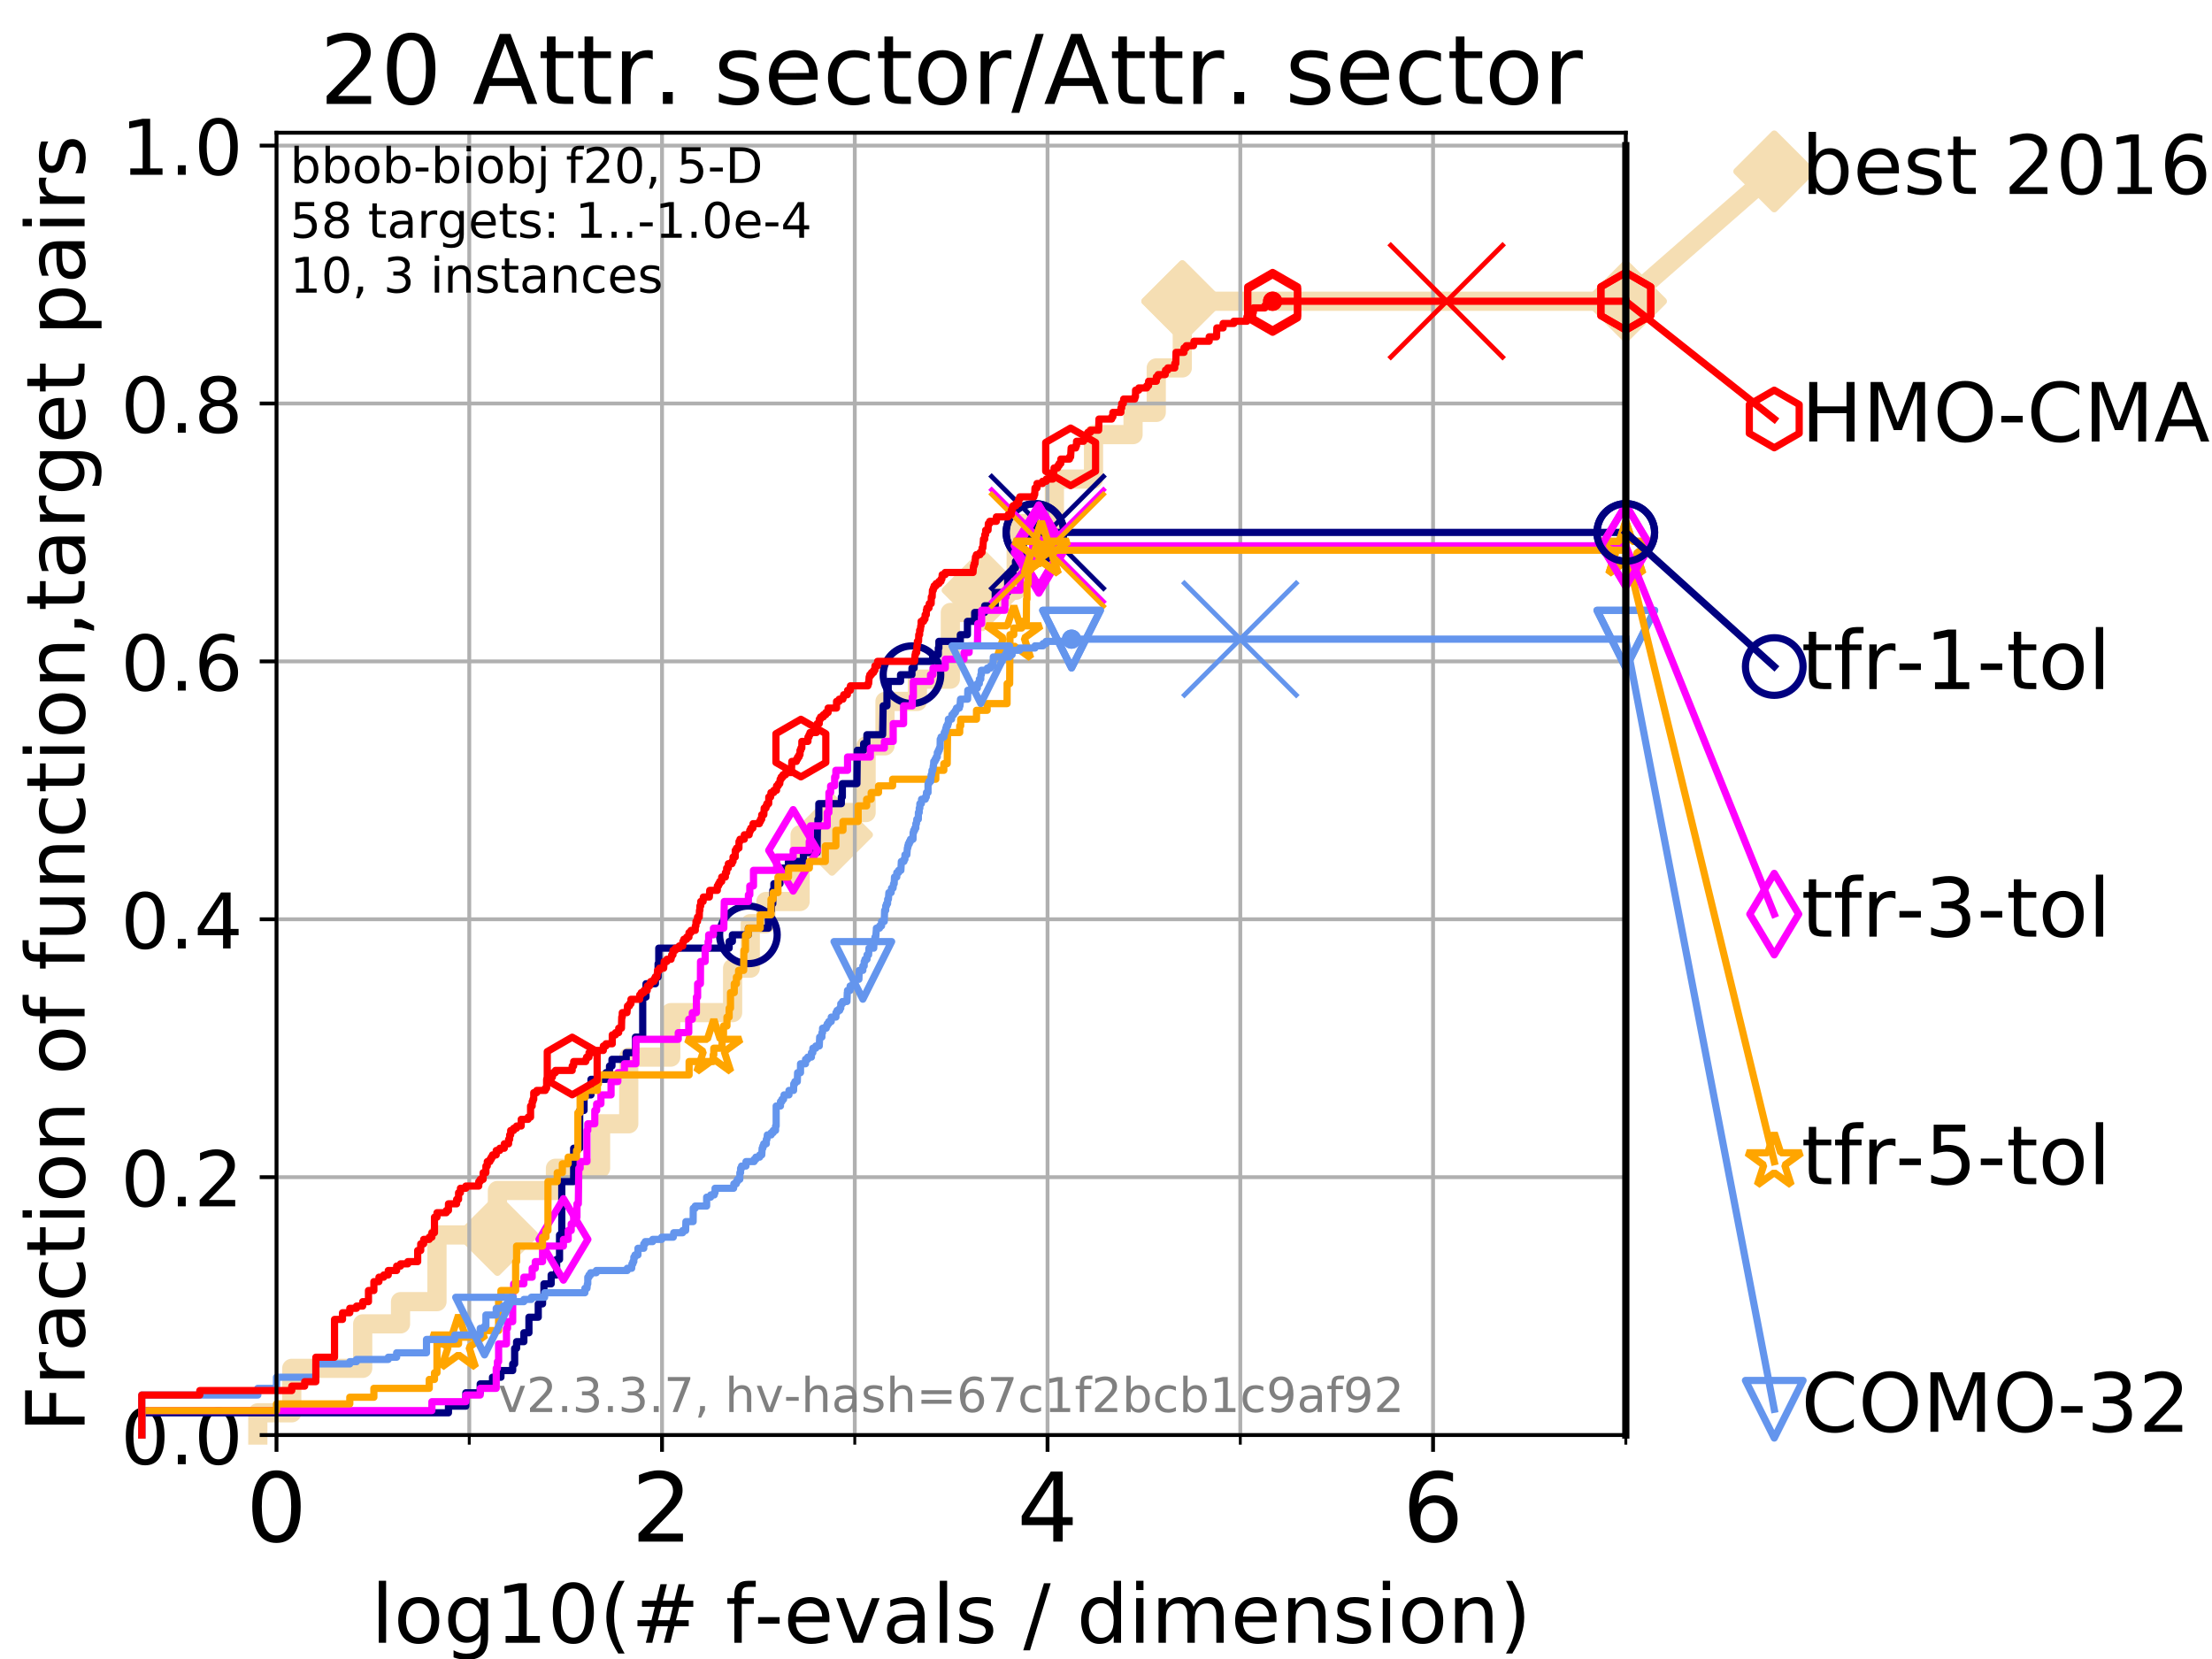 <?xml version="1.0" encoding="utf-8" standalone="no"?>
<!DOCTYPE svg PUBLIC "-//W3C//DTD SVG 1.1//EN"
  "http://www.w3.org/Graphics/SVG/1.1/DTD/svg11.dtd">
<!-- Created with matplotlib (https://matplotlib.org/) -->
<svg height="345.6pt" version="1.1" viewBox="0 0 460.8 345.6" width="460.8pt" xmlns="http://www.w3.org/2000/svg" xmlns:xlink="http://www.w3.org/1999/xlink">
 <defs>
  <style type="text/css">
*{stroke-linecap:butt;stroke-linejoin:round;}
  </style>
 </defs>
 <g id="figure_1">
  <g id="patch_1">
   <path d="M 0 345.6 
L 460.8 345.6 
L 460.8 0 
L 0 0 
z
" style="fill:#ffffff;"/>
  </g>
  <g id="axes_1">
   <g id="patch_2">
    <path d="M 57.6 298.944 
L 338.688 298.944 
L 338.688 27.648 
L 57.6 27.648 
z
" style="fill:#ffffff;"/>
   </g>
   <g id="line2d_1">
    <path d="M 53.709 298.944 
L 53.709 294.313 
L 60.78 294.313 
L 60.78 285.05 
L 75.556 285.05 
L 75.556 275.788 
L 83.438 275.788 
L 83.438 271.157 
L 91.03 271.157 
L 91.03 257.263 
L 103.623 257.263 
L 103.623 248.001 
L 115.711 248.001 
L 115.711 243.37 
L 125.111 243.37 
L 125.111 234.107 
L 130.979 234.107 
L 130.979 220.214 
L 139.731 220.214 
L 139.731 210.951 
L 152.617 210.951 
L 152.617 201.689 
L 156.297 201.689 
L 156.297 192.426 
L 159.548 192.426 
L 159.548 187.795 
L 166.676 187.795 
L 166.676 173.901 
L 173.322 173.901 
L 173.322 169.27 
L 180.425 169.27 
L 180.425 155.377 
L 184.362 155.377 
L 184.362 146.114 
L 191.108 146.114 
L 191.108 141.483 
L 197.976 141.483 
L 197.976 127.589 
L 204.683 127.589 
L 204.683 122.958 
L 211.691 122.958 
L 211.691 109.065 
L 219.647 109.065 
L 219.647 99.802 
L 227.801 99.802 
L 227.801 90.54 
L 236.034 90.54 
L 236.034 85.909 
L 240.867 85.909 
L 240.867 76.646 
L 246.292 76.646 
L 246.292 62.753 
L 338.688 62.753 
" style="fill:none;stroke:#f5deb3;stroke-linecap:square;stroke-width:4;"/>
   </g>
   <g id="line2d_2">
    <defs>
     <path d="M 0 7.778 
L 7.778 0 
L 0 -7.778 
L -7.778 0 
z
" id="mfe7a3dc23b" style="stroke:#f5deb3;stroke-linejoin:miter;stroke-width:1.5;"/>
    </defs>
    <g>
     <use style="fill:#f5deb3;stroke:#f5deb3;stroke-linejoin:miter;stroke-width:1.5;" x="103.623" xlink:href="#mfe7a3dc23b" y="257.263"/>
     <use style="fill:#f5deb3;stroke:#f5deb3;stroke-linejoin:miter;stroke-width:1.5;" x="173.322" xlink:href="#mfe7a3dc23b" y="173.901"/>
     <use style="fill:#f5deb3;stroke:#f5deb3;stroke-linejoin:miter;stroke-width:1.5;" x="204.683" xlink:href="#mfe7a3dc23b" y="122.958"/>
     <use style="fill:#f5deb3;stroke:#f5deb3;stroke-linejoin:miter;stroke-width:1.5;" x="246.292" xlink:href="#mfe7a3dc23b" y="62.753"/>
     <use style="fill:#f5deb3;stroke:#f5deb3;stroke-linejoin:miter;stroke-width:1.5;" x="246.292" xlink:href="#mfe7a3dc23b" y="62.753"/>
     <use style="fill:#f5deb3;stroke:#f5deb3;stroke-linejoin:miter;stroke-width:1.5;" x="338.688" xlink:href="#mfe7a3dc23b" y="62.753"/>
    </g>
   </g>
   <g id="line2d_3">
    <path style="fill:none;stroke:#f5deb3;stroke-linecap:square;stroke-width:4;"/>
    <g/>
   </g>
   <g id="line2d_4">
    <path d="M 338.688 62.753 
L 369.608 35.706 
" style="fill:none;stroke:#f5deb3;stroke-linecap:square;stroke-width:4;"/>
    <g>
     <use style="fill:#f5deb3;stroke:#f5deb3;stroke-linejoin:miter;stroke-width:1.5;" x="338.688" xlink:href="#mfe7a3dc23b" y="62.753"/>
     <use style="fill:#f5deb3;stroke:#f5deb3;stroke-linejoin:miter;stroke-width:1.5;" x="369.608" xlink:href="#mfe7a3dc23b" y="35.706"/>
    </g>
   </g>
   <g id="matplotlib.axis_1">
    <g id="xtick_1">
     <g id="line2d_5">
      <path clip-path="url(#pf4ac50b80c)" d="M 57.6 298.944 
L 57.6 27.648 
" style="fill:none;stroke:#b0b0b0;stroke-linecap:square;stroke-width:0.8;"/>
     </g>
     <g id="line2d_6">
      <defs>
       <path d="M 0 0 
L 0 3.5 
" id="mb07ea52353" style="stroke:#000000;stroke-width:0.8;"/>
      </defs>
      <g>
       <use style="stroke:#000000;stroke-width:0.8;" x="57.6" xlink:href="#mb07ea52353" y="298.944"/>
      </g>
     </g>
     <g id="text_1">
      <!-- 0 -->
      <defs>
       <path d="M 31.781 66.406 
Q 24.172 66.406 20.328 58.906 
Q 16.5 51.422 16.5 36.375 
Q 16.5 21.391 20.328 13.891 
Q 24.172 6.391 31.781 6.391 
Q 39.453 6.391 43.281 13.891 
Q 47.125 21.391 47.125 36.375 
Q 47.125 51.422 43.281 58.906 
Q 39.453 66.406 31.781 66.406 
z
M 31.781 74.219 
Q 44.047 74.219 50.516 64.516 
Q 56.984 54.828 56.984 36.375 
Q 56.984 17.969 50.516 8.266 
Q 44.047 -1.422 31.781 -1.422 
Q 19.531 -1.422 13.062 8.266 
Q 6.594 17.969 6.594 36.375 
Q 6.594 54.828 13.062 64.516 
Q 19.531 74.219 31.781 74.219 
z
" id="DejaVuSans-48"/>
      </defs>
      <g transform="translate(51.237 321.141)scale(0.2 -0.2)">
       <use xlink:href="#DejaVuSans-48"/>
      </g>
     </g>
    </g>
    <g id="xtick_2">
     <g id="line2d_7">
      <path clip-path="url(#pf4ac50b80c)" d="M 137.911 298.944 
L 137.911 27.648 
" style="fill:none;stroke:#b0b0b0;stroke-linecap:square;stroke-width:0.8;"/>
     </g>
     <g id="line2d_8">
      <g>
       <use style="stroke:#000000;stroke-width:0.8;" x="137.911" xlink:href="#mb07ea52353" y="298.944"/>
      </g>
     </g>
     <g id="text_2">
      <!-- 2 -->
      <defs>
       <path d="M 19.188 8.297 
L 53.609 8.297 
L 53.609 0 
L 7.328 0 
L 7.328 8.297 
Q 12.938 14.109 22.625 23.891 
Q 32.328 33.688 34.812 36.531 
Q 39.547 41.844 41.422 45.531 
Q 43.312 49.219 43.312 52.781 
Q 43.312 58.594 39.234 62.25 
Q 35.156 65.922 28.609 65.922 
Q 23.969 65.922 18.812 64.312 
Q 13.672 62.703 7.812 59.422 
L 7.812 69.391 
Q 13.766 71.781 18.938 73 
Q 24.125 74.219 28.422 74.219 
Q 39.75 74.219 46.484 68.547 
Q 53.219 62.891 53.219 53.422 
Q 53.219 48.922 51.531 44.891 
Q 49.859 40.875 45.406 35.406 
Q 44.188 33.984 37.641 27.219 
Q 31.109 20.453 19.188 8.297 
z
" id="DejaVuSans-50"/>
      </defs>
      <g transform="translate(131.548 321.141)scale(0.2 -0.2)">
       <use xlink:href="#DejaVuSans-50"/>
      </g>
     </g>
    </g>
    <g id="xtick_3">
     <g id="line2d_9">
      <path clip-path="url(#pf4ac50b80c)" d="M 218.222 298.944 
L 218.222 27.648 
" style="fill:none;stroke:#b0b0b0;stroke-linecap:square;stroke-width:0.8;"/>
     </g>
     <g id="line2d_10">
      <g>
       <use style="stroke:#000000;stroke-width:0.8;" x="218.222" xlink:href="#mb07ea52353" y="298.944"/>
      </g>
     </g>
     <g id="text_3">
      <!-- 4 -->
      <defs>
       <path d="M 37.797 64.312 
L 12.891 25.391 
L 37.797 25.391 
z
M 35.203 72.906 
L 47.609 72.906 
L 47.609 25.391 
L 58.016 25.391 
L 58.016 17.188 
L 47.609 17.188 
L 47.609 0 
L 37.797 0 
L 37.797 17.188 
L 4.891 17.188 
L 4.891 26.703 
z
" id="DejaVuSans-52"/>
      </defs>
      <g transform="translate(211.859 321.141)scale(0.2 -0.2)">
       <use xlink:href="#DejaVuSans-52"/>
      </g>
     </g>
    </g>
    <g id="xtick_4">
     <g id="line2d_11">
      <path clip-path="url(#pf4ac50b80c)" d="M 298.533 298.944 
L 298.533 27.648 
" style="fill:none;stroke:#b0b0b0;stroke-linecap:square;stroke-width:0.8;"/>
     </g>
     <g id="line2d_12">
      <g>
       <use style="stroke:#000000;stroke-width:0.8;" x="298.533" xlink:href="#mb07ea52353" y="298.944"/>
      </g>
     </g>
     <g id="text_4">
      <!-- 6 -->
      <defs>
       <path d="M 33.016 40.375 
Q 26.375 40.375 22.484 35.828 
Q 18.609 31.297 18.609 23.391 
Q 18.609 15.531 22.484 10.953 
Q 26.375 6.391 33.016 6.391 
Q 39.656 6.391 43.531 10.953 
Q 47.406 15.531 47.406 23.391 
Q 47.406 31.297 43.531 35.828 
Q 39.656 40.375 33.016 40.375 
z
M 52.594 71.297 
L 52.594 62.312 
Q 48.875 64.062 45.094 64.984 
Q 41.312 65.922 37.594 65.922 
Q 27.828 65.922 22.672 59.328 
Q 17.531 52.734 16.797 39.406 
Q 19.672 43.656 24.016 45.922 
Q 28.375 48.188 33.594 48.188 
Q 44.578 48.188 50.953 41.516 
Q 57.328 34.859 57.328 23.391 
Q 57.328 12.156 50.688 5.359 
Q 44.047 -1.422 33.016 -1.422 
Q 20.359 -1.422 13.672 8.266 
Q 6.984 17.969 6.984 36.375 
Q 6.984 53.656 15.188 63.938 
Q 23.391 74.219 37.203 74.219 
Q 40.922 74.219 44.703 73.484 
Q 48.484 72.75 52.594 71.297 
z
" id="DejaVuSans-54"/>
      </defs>
      <g transform="translate(292.17 321.141)scale(0.2 -0.2)">
       <use xlink:href="#DejaVuSans-54"/>
      </g>
     </g>
    </g>
    <g id="xtick_5">
     <g id="line2d_13">
      <path clip-path="url(#pf4ac50b80c)" d="M 97.755 298.944 
L 97.755 27.648 
" style="fill:none;stroke:#b0b0b0;stroke-linecap:square;stroke-width:0.8;"/>
     </g>
     <g id="line2d_14">
      <defs>
       <path d="M 0 0 
L 0 2 
" id="ma8fe2dc9ca" style="stroke:#000000;stroke-width:0.6;"/>
      </defs>
      <g>
       <use style="stroke:#000000;stroke-width:0.6;" x="97.755" xlink:href="#ma8fe2dc9ca" y="298.944"/>
      </g>
     </g>
    </g>
    <g id="xtick_6">
     <g id="line2d_15">
      <path clip-path="url(#pf4ac50b80c)" d="M 178.066 298.944 
L 178.066 27.648 
" style="fill:none;stroke:#b0b0b0;stroke-linecap:square;stroke-width:0.8;"/>
     </g>
     <g id="line2d_16">
      <g>
       <use style="stroke:#000000;stroke-width:0.6;" x="178.066" xlink:href="#ma8fe2dc9ca" y="298.944"/>
      </g>
     </g>
    </g>
    <g id="xtick_7">
     <g id="line2d_17">
      <path clip-path="url(#pf4ac50b80c)" d="M 258.377 298.944 
L 258.377 27.648 
" style="fill:none;stroke:#b0b0b0;stroke-linecap:square;stroke-width:0.8;"/>
     </g>
     <g id="line2d_18">
      <g>
       <use style="stroke:#000000;stroke-width:0.6;" x="258.377" xlink:href="#ma8fe2dc9ca" y="298.944"/>
      </g>
     </g>
    </g>
    <g id="xtick_8">
     <g id="line2d_19">
      <path clip-path="url(#pf4ac50b80c)" d="M 338.688 298.944 
L 338.688 27.648 
" style="fill:none;stroke:#b0b0b0;stroke-linecap:square;stroke-width:0.8;"/>
     </g>
     <g id="line2d_20">
      <g>
       <use style="stroke:#000000;stroke-width:0.6;" x="338.688" xlink:href="#ma8fe2dc9ca" y="298.944"/>
      </g>
     </g>
    </g>
    <g id="text_5">
     <!-- log10(# f-evals / dimension) -->
     <defs>
      <path d="M 9.422 75.984 
L 18.406 75.984 
L 18.406 0 
L 9.422 0 
z
" id="DejaVuSans-108"/>
      <path d="M 30.609 48.391 
Q 23.391 48.391 19.188 42.75 
Q 14.984 37.109 14.984 27.297 
Q 14.984 17.484 19.156 11.844 
Q 23.344 6.203 30.609 6.203 
Q 37.797 6.203 41.984 11.859 
Q 46.188 17.531 46.188 27.297 
Q 46.188 37.016 41.984 42.703 
Q 37.797 48.391 30.609 48.391 
z
M 30.609 56 
Q 42.328 56 49.016 48.375 
Q 55.719 40.766 55.719 27.297 
Q 55.719 13.875 49.016 6.219 
Q 42.328 -1.422 30.609 -1.422 
Q 18.844 -1.422 12.172 6.219 
Q 5.516 13.875 5.516 27.297 
Q 5.516 40.766 12.172 48.375 
Q 18.844 56 30.609 56 
z
" id="DejaVuSans-111"/>
      <path d="M 45.406 27.984 
Q 45.406 37.75 41.375 43.109 
Q 37.359 48.484 30.078 48.484 
Q 22.859 48.484 18.828 43.109 
Q 14.797 37.75 14.797 27.984 
Q 14.797 18.266 18.828 12.891 
Q 22.859 7.516 30.078 7.516 
Q 37.359 7.516 41.375 12.891 
Q 45.406 18.266 45.406 27.984 
z
M 54.391 6.781 
Q 54.391 -7.172 48.188 -13.984 
Q 42 -20.797 29.203 -20.797 
Q 24.469 -20.797 20.266 -20.094 
Q 16.062 -19.391 12.109 -17.922 
L 12.109 -9.188 
Q 16.062 -11.328 19.922 -12.344 
Q 23.781 -13.375 27.781 -13.375 
Q 36.625 -13.375 41.016 -8.766 
Q 45.406 -4.156 45.406 5.172 
L 45.406 9.625 
Q 42.625 4.781 38.281 2.391 
Q 33.938 0 27.875 0 
Q 17.828 0 11.672 7.656 
Q 5.516 15.328 5.516 27.984 
Q 5.516 40.672 11.672 48.328 
Q 17.828 56 27.875 56 
Q 33.938 56 38.281 53.609 
Q 42.625 51.219 45.406 46.391 
L 45.406 54.688 
L 54.391 54.688 
z
" id="DejaVuSans-103"/>
      <path d="M 12.406 8.297 
L 28.516 8.297 
L 28.516 63.922 
L 10.984 60.406 
L 10.984 69.391 
L 28.422 72.906 
L 38.281 72.906 
L 38.281 8.297 
L 54.391 8.297 
L 54.391 0 
L 12.406 0 
z
" id="DejaVuSans-49"/>
      <path d="M 31 75.875 
Q 24.469 64.656 21.281 53.656 
Q 18.109 42.672 18.109 31.391 
Q 18.109 20.125 21.312 9.062 
Q 24.516 -2 31 -13.188 
L 23.188 -13.188 
Q 15.875 -1.703 12.234 9.375 
Q 8.594 20.453 8.594 31.391 
Q 8.594 42.281 12.203 53.312 
Q 15.828 64.359 23.188 75.875 
z
" id="DejaVuSans-40"/>
      <path d="M 51.125 44 
L 36.922 44 
L 32.812 27.688 
L 47.125 27.688 
z
M 43.797 71.781 
L 38.719 51.516 
L 52.984 51.516 
L 58.109 71.781 
L 65.922 71.781 
L 60.891 51.516 
L 76.125 51.516 
L 76.125 44 
L 58.984 44 
L 54.984 27.688 
L 70.516 27.688 
L 70.516 20.219 
L 53.078 20.219 
L 48 0 
L 40.188 0 
L 45.219 20.219 
L 30.906 20.219 
L 25.875 0 
L 18.016 0 
L 23.094 20.219 
L 7.719 20.219 
L 7.719 27.688 
L 24.906 27.688 
L 29 44 
L 13.281 44 
L 13.281 51.516 
L 30.906 51.516 
L 35.891 71.781 
z
" id="DejaVuSans-35"/>
      <path id="DejaVuSans-32"/>
      <path d="M 37.109 75.984 
L 37.109 68.5 
L 28.516 68.5 
Q 23.688 68.5 21.797 66.547 
Q 19.922 64.594 19.922 59.516 
L 19.922 54.688 
L 34.719 54.688 
L 34.719 47.703 
L 19.922 47.703 
L 19.922 0 
L 10.891 0 
L 10.891 47.703 
L 2.297 47.703 
L 2.297 54.688 
L 10.891 54.688 
L 10.891 58.5 
Q 10.891 67.625 15.141 71.797 
Q 19.391 75.984 28.609 75.984 
z
" id="DejaVuSans-102"/>
      <path d="M 4.891 31.391 
L 31.203 31.391 
L 31.203 23.391 
L 4.891 23.391 
z
" id="DejaVuSans-45"/>
      <path d="M 56.203 29.594 
L 56.203 25.203 
L 14.891 25.203 
Q 15.484 15.922 20.484 11.062 
Q 25.484 6.203 34.422 6.203 
Q 39.594 6.203 44.453 7.469 
Q 49.312 8.734 54.109 11.281 
L 54.109 2.781 
Q 49.266 0.734 44.188 -0.344 
Q 39.109 -1.422 33.891 -1.422 
Q 20.797 -1.422 13.156 6.188 
Q 5.516 13.812 5.516 26.812 
Q 5.516 40.234 12.766 48.109 
Q 20.016 56 32.328 56 
Q 43.359 56 49.781 48.891 
Q 56.203 41.797 56.203 29.594 
z
M 47.219 32.234 
Q 47.125 39.594 43.094 43.984 
Q 39.062 48.391 32.422 48.391 
Q 24.906 48.391 20.391 44.141 
Q 15.875 39.891 15.188 32.172 
z
" id="DejaVuSans-101"/>
      <path d="M 2.984 54.688 
L 12.5 54.688 
L 29.594 8.797 
L 46.688 54.688 
L 56.203 54.688 
L 35.688 0 
L 23.484 0 
z
" id="DejaVuSans-118"/>
      <path d="M 34.281 27.484 
Q 23.391 27.484 19.188 25 
Q 14.984 22.516 14.984 16.5 
Q 14.984 11.719 18.141 8.906 
Q 21.297 6.109 26.703 6.109 
Q 34.188 6.109 38.703 11.406 
Q 43.219 16.703 43.219 25.484 
L 43.219 27.484 
z
M 52.203 31.203 
L 52.203 0 
L 43.219 0 
L 43.219 8.297 
Q 40.141 3.328 35.547 0.953 
Q 30.953 -1.422 24.312 -1.422 
Q 15.922 -1.422 10.953 3.297 
Q 6 8.016 6 15.922 
Q 6 25.141 12.172 29.828 
Q 18.359 34.516 30.609 34.516 
L 43.219 34.516 
L 43.219 35.406 
Q 43.219 41.609 39.141 45 
Q 35.062 48.391 27.688 48.391 
Q 23 48.391 18.547 47.266 
Q 14.109 46.141 10.016 43.891 
L 10.016 52.203 
Q 14.938 54.109 19.578 55.047 
Q 24.219 56 28.609 56 
Q 40.484 56 46.344 49.844 
Q 52.203 43.703 52.203 31.203 
z
" id="DejaVuSans-97"/>
      <path d="M 44.281 53.078 
L 44.281 44.578 
Q 40.484 46.531 36.375 47.5 
Q 32.281 48.484 27.875 48.484 
Q 21.188 48.484 17.844 46.438 
Q 14.5 44.391 14.5 40.281 
Q 14.5 37.156 16.891 35.375 
Q 19.281 33.594 26.516 31.984 
L 29.594 31.297 
Q 39.156 29.25 43.188 25.516 
Q 47.219 21.781 47.219 15.094 
Q 47.219 7.469 41.188 3.016 
Q 35.156 -1.422 24.609 -1.422 
Q 20.219 -1.422 15.453 -0.562 
Q 10.688 0.297 5.422 2 
L 5.422 11.281 
Q 10.406 8.688 15.234 7.391 
Q 20.062 6.109 24.812 6.109 
Q 31.156 6.109 34.562 8.281 
Q 37.984 10.453 37.984 14.406 
Q 37.984 18.062 35.516 20.016 
Q 33.062 21.969 24.703 23.781 
L 21.578 24.516 
Q 13.234 26.266 9.516 29.906 
Q 5.812 33.547 5.812 39.891 
Q 5.812 47.609 11.281 51.797 
Q 16.75 56 26.812 56 
Q 31.781 56 36.172 55.266 
Q 40.578 54.547 44.281 53.078 
z
" id="DejaVuSans-115"/>
      <path d="M 25.391 72.906 
L 33.688 72.906 
L 8.297 -9.281 
L 0 -9.281 
z
" id="DejaVuSans-47"/>
      <path d="M 45.406 46.391 
L 45.406 75.984 
L 54.391 75.984 
L 54.391 0 
L 45.406 0 
L 45.406 8.203 
Q 42.578 3.328 38.25 0.953 
Q 33.938 -1.422 27.875 -1.422 
Q 17.969 -1.422 11.734 6.484 
Q 5.516 14.406 5.516 27.297 
Q 5.516 40.188 11.734 48.094 
Q 17.969 56 27.875 56 
Q 33.938 56 38.25 53.625 
Q 42.578 51.266 45.406 46.391 
z
M 14.797 27.297 
Q 14.797 17.391 18.875 11.75 
Q 22.953 6.109 30.078 6.109 
Q 37.203 6.109 41.297 11.75 
Q 45.406 17.391 45.406 27.297 
Q 45.406 37.203 41.297 42.844 
Q 37.203 48.484 30.078 48.484 
Q 22.953 48.484 18.875 42.844 
Q 14.797 37.203 14.797 27.297 
z
" id="DejaVuSans-100"/>
      <path d="M 9.422 54.688 
L 18.406 54.688 
L 18.406 0 
L 9.422 0 
z
M 9.422 75.984 
L 18.406 75.984 
L 18.406 64.594 
L 9.422 64.594 
z
" id="DejaVuSans-105"/>
      <path d="M 52 44.188 
Q 55.375 50.25 60.062 53.125 
Q 64.75 56 71.094 56 
Q 79.641 56 84.281 50.016 
Q 88.922 44.047 88.922 33.016 
L 88.922 0 
L 79.891 0 
L 79.891 32.719 
Q 79.891 40.578 77.094 44.375 
Q 74.312 48.188 68.609 48.188 
Q 61.625 48.188 57.562 43.547 
Q 53.516 38.922 53.516 30.906 
L 53.516 0 
L 44.484 0 
L 44.484 32.719 
Q 44.484 40.625 41.703 44.406 
Q 38.922 48.188 33.109 48.188 
Q 26.219 48.188 22.156 43.531 
Q 18.109 38.875 18.109 30.906 
L 18.109 0 
L 9.078 0 
L 9.078 54.688 
L 18.109 54.688 
L 18.109 46.188 
Q 21.188 51.219 25.484 53.609 
Q 29.781 56 35.688 56 
Q 41.656 56 45.828 52.969 
Q 50 49.953 52 44.188 
z
" id="DejaVuSans-109"/>
      <path d="M 54.891 33.016 
L 54.891 0 
L 45.906 0 
L 45.906 32.719 
Q 45.906 40.484 42.875 44.328 
Q 39.844 48.188 33.797 48.188 
Q 26.516 48.188 22.312 43.547 
Q 18.109 38.922 18.109 30.906 
L 18.109 0 
L 9.078 0 
L 9.078 54.688 
L 18.109 54.688 
L 18.109 46.188 
Q 21.344 51.125 25.703 53.562 
Q 30.078 56 35.797 56 
Q 45.219 56 50.047 50.172 
Q 54.891 44.344 54.891 33.016 
z
" id="DejaVuSans-110"/>
      <path d="M 8.016 75.875 
L 15.828 75.875 
Q 23.141 64.359 26.781 53.312 
Q 30.422 42.281 30.422 31.391 
Q 30.422 20.453 26.781 9.375 
Q 23.141 -1.703 15.828 -13.188 
L 8.016 -13.188 
Q 14.5 -2 17.703 9.062 
Q 20.906 20.125 20.906 31.391 
Q 20.906 42.672 17.703 53.656 
Q 14.5 64.656 8.016 75.875 
z
" id="DejaVuSans-41"/>
     </defs>
     <g transform="translate(77.303 342.218)scale(0.17 -0.17)">
      <use xlink:href="#DejaVuSans-108"/>
      <use x="27.783" xlink:href="#DejaVuSans-111"/>
      <use x="88.965" xlink:href="#DejaVuSans-103"/>
      <use x="152.441" xlink:href="#DejaVuSans-49"/>
      <use x="216.064" xlink:href="#DejaVuSans-48"/>
      <use x="279.688" xlink:href="#DejaVuSans-40"/>
      <use x="318.701" xlink:href="#DejaVuSans-35"/>
      <use x="402.49" xlink:href="#DejaVuSans-32"/>
      <use x="434.277" xlink:href="#DejaVuSans-102"/>
      <use x="469.404" xlink:href="#DejaVuSans-45"/>
      <use x="505.488" xlink:href="#DejaVuSans-101"/>
      <use x="567.012" xlink:href="#DejaVuSans-118"/>
      <use x="626.191" xlink:href="#DejaVuSans-97"/>
      <use x="687.471" xlink:href="#DejaVuSans-108"/>
      <use x="715.254" xlink:href="#DejaVuSans-115"/>
      <use x="767.354" xlink:href="#DejaVuSans-32"/>
      <use x="799.141" xlink:href="#DejaVuSans-47"/>
      <use x="832.832" xlink:href="#DejaVuSans-32"/>
      <use x="864.619" xlink:href="#DejaVuSans-100"/>
      <use x="928.096" xlink:href="#DejaVuSans-105"/>
      <use x="955.879" xlink:href="#DejaVuSans-109"/>
      <use x="1053.291" xlink:href="#DejaVuSans-101"/>
      <use x="1114.814" xlink:href="#DejaVuSans-110"/>
      <use x="1178.193" xlink:href="#DejaVuSans-115"/>
      <use x="1230.293" xlink:href="#DejaVuSans-105"/>
      <use x="1258.076" xlink:href="#DejaVuSans-111"/>
      <use x="1319.258" xlink:href="#DejaVuSans-110"/>
      <use x="1382.637" xlink:href="#DejaVuSans-41"/>
     </g>
    </g>
   </g>
   <g id="matplotlib.axis_2">
    <g id="ytick_1">
     <g id="line2d_21">
      <path clip-path="url(#pf4ac50b80c)" d="M 57.6 298.944 
L 338.688 298.944 
" style="fill:none;stroke:#b0b0b0;stroke-linecap:square;stroke-width:0.8;"/>
     </g>
     <g id="line2d_22">
      <defs>
       <path d="M 0 0 
L -3.5 0 
" id="mf3eefab552" style="stroke:#000000;stroke-width:0.8;"/>
      </defs>
      <g>
       <use style="stroke:#000000;stroke-width:0.8;" x="57.6" xlink:href="#mf3eefab552" y="298.944"/>
      </g>
     </g>
     <g id="text_6">
      <!-- 0.0 -->
      <defs>
       <path d="M 10.688 12.406 
L 21 12.406 
L 21 0 
L 10.688 0 
z
" id="DejaVuSans-46"/>
      </defs>
      <g transform="translate(25.155 305.023)scale(0.16 -0.16)">
       <use xlink:href="#DejaVuSans-48"/>
       <use x="63.623" xlink:href="#DejaVuSans-46"/>
       <use x="95.41" xlink:href="#DejaVuSans-48"/>
      </g>
     </g>
    </g>
    <g id="ytick_2">
     <g id="line2d_23">
      <path clip-path="url(#pf4ac50b80c)" d="M 57.6 245.222 
L 338.688 245.222 
" style="fill:none;stroke:#b0b0b0;stroke-linecap:square;stroke-width:0.8;"/>
     </g>
     <g id="line2d_24">
      <g>
       <use style="stroke:#000000;stroke-width:0.8;" x="57.6" xlink:href="#mf3eefab552" y="245.222"/>
      </g>
     </g>
     <g id="text_7">
      <!-- 0.2 -->
      <g transform="translate(25.155 251.301)scale(0.16 -0.16)">
       <use xlink:href="#DejaVuSans-48"/>
       <use x="63.623" xlink:href="#DejaVuSans-46"/>
       <use x="95.41" xlink:href="#DejaVuSans-50"/>
      </g>
     </g>
    </g>
    <g id="ytick_3">
     <g id="line2d_25">
      <path clip-path="url(#pf4ac50b80c)" d="M 57.6 191.5 
L 338.688 191.5 
" style="fill:none;stroke:#b0b0b0;stroke-linecap:square;stroke-width:0.8;"/>
     </g>
     <g id="line2d_26">
      <g>
       <use style="stroke:#000000;stroke-width:0.8;" x="57.6" xlink:href="#mf3eefab552" y="191.5"/>
      </g>
     </g>
     <g id="text_8">
      <!-- 0.4 -->
      <g transform="translate(25.155 197.579)scale(0.16 -0.16)">
       <use xlink:href="#DejaVuSans-48"/>
       <use x="63.623" xlink:href="#DejaVuSans-46"/>
       <use x="95.41" xlink:href="#DejaVuSans-52"/>
      </g>
     </g>
    </g>
    <g id="ytick_4">
     <g id="line2d_27">
      <path clip-path="url(#pf4ac50b80c)" d="M 57.6 137.778 
L 338.688 137.778 
" style="fill:none;stroke:#b0b0b0;stroke-linecap:square;stroke-width:0.8;"/>
     </g>
     <g id="line2d_28">
      <g>
       <use style="stroke:#000000;stroke-width:0.8;" x="57.6" xlink:href="#mf3eefab552" y="137.778"/>
      </g>
     </g>
     <g id="text_9">
      <!-- 0.6 -->
      <g transform="translate(25.155 143.857)scale(0.16 -0.16)">
       <use xlink:href="#DejaVuSans-48"/>
       <use x="63.623" xlink:href="#DejaVuSans-46"/>
       <use x="95.41" xlink:href="#DejaVuSans-54"/>
      </g>
     </g>
    </g>
    <g id="ytick_5">
     <g id="line2d_29">
      <path clip-path="url(#pf4ac50b80c)" d="M 57.6 84.056 
L 338.688 84.056 
" style="fill:none;stroke:#b0b0b0;stroke-linecap:square;stroke-width:0.8;"/>
     </g>
     <g id="line2d_30">
      <g>
       <use style="stroke:#000000;stroke-width:0.8;" x="57.6" xlink:href="#mf3eefab552" y="84.056"/>
      </g>
     </g>
     <g id="text_10">
      <!-- 0.8 -->
      <defs>
       <path d="M 31.781 34.625 
Q 24.75 34.625 20.719 30.859 
Q 16.703 27.094 16.703 20.516 
Q 16.703 13.922 20.719 10.156 
Q 24.75 6.391 31.781 6.391 
Q 38.812 6.391 42.859 10.172 
Q 46.922 13.969 46.922 20.516 
Q 46.922 27.094 42.891 30.859 
Q 38.875 34.625 31.781 34.625 
z
M 21.922 38.812 
Q 15.578 40.375 12.031 44.719 
Q 8.5 49.078 8.5 55.328 
Q 8.5 64.062 14.719 69.141 
Q 20.953 74.219 31.781 74.219 
Q 42.672 74.219 48.875 69.141 
Q 55.078 64.062 55.078 55.328 
Q 55.078 49.078 51.531 44.719 
Q 48 40.375 41.703 38.812 
Q 48.828 37.156 52.797 32.312 
Q 56.781 27.484 56.781 20.516 
Q 56.781 9.906 50.312 4.234 
Q 43.844 -1.422 31.781 -1.422 
Q 19.734 -1.422 13.25 4.234 
Q 6.781 9.906 6.781 20.516 
Q 6.781 27.484 10.781 32.312 
Q 14.797 37.156 21.922 38.812 
z
M 18.312 54.391 
Q 18.312 48.734 21.844 45.562 
Q 25.391 42.391 31.781 42.391 
Q 38.141 42.391 41.719 45.562 
Q 45.312 48.734 45.312 54.391 
Q 45.312 60.062 41.719 63.234 
Q 38.141 66.406 31.781 66.406 
Q 25.391 66.406 21.844 63.234 
Q 18.312 60.062 18.312 54.391 
z
" id="DejaVuSans-56"/>
      </defs>
      <g transform="translate(25.155 90.135)scale(0.16 -0.16)">
       <use xlink:href="#DejaVuSans-48"/>
       <use x="63.623" xlink:href="#DejaVuSans-46"/>
       <use x="95.41" xlink:href="#DejaVuSans-56"/>
      </g>
     </g>
    </g>
    <g id="ytick_6">
     <g id="line2d_31">
      <path clip-path="url(#pf4ac50b80c)" d="M 57.6 30.334 
L 338.688 30.334 
" style="fill:none;stroke:#b0b0b0;stroke-linecap:square;stroke-width:0.8;"/>
     </g>
     <g id="line2d_32">
      <g>
       <use style="stroke:#000000;stroke-width:0.8;" x="57.6" xlink:href="#mf3eefab552" y="30.334"/>
      </g>
     </g>
     <g id="text_11">
      <!-- 1.0 -->
      <g transform="translate(25.155 36.413)scale(0.16 -0.16)">
       <use xlink:href="#DejaVuSans-49"/>
       <use x="63.623" xlink:href="#DejaVuSans-46"/>
       <use x="95.41" xlink:href="#DejaVuSans-48"/>
      </g>
     </g>
    </g>
    <g id="text_12">
     <!-- Fraction of function,target pairs -->
     <defs>
      <path d="M 9.812 72.906 
L 51.703 72.906 
L 51.703 64.594 
L 19.672 64.594 
L 19.672 43.109 
L 48.578 43.109 
L 48.578 34.812 
L 19.672 34.812 
L 19.672 0 
L 9.812 0 
z
" id="DejaVuSans-70"/>
      <path d="M 41.109 46.297 
Q 39.594 47.172 37.812 47.578 
Q 36.031 48 33.891 48 
Q 26.266 48 22.188 43.047 
Q 18.109 38.094 18.109 28.812 
L 18.109 0 
L 9.078 0 
L 9.078 54.688 
L 18.109 54.688 
L 18.109 46.188 
Q 20.953 51.172 25.484 53.578 
Q 30.031 56 36.531 56 
Q 37.453 56 38.578 55.875 
Q 39.703 55.766 41.062 55.516 
z
" id="DejaVuSans-114"/>
      <path d="M 48.781 52.594 
L 48.781 44.188 
Q 44.969 46.297 41.141 47.344 
Q 37.312 48.391 33.406 48.391 
Q 24.656 48.391 19.812 42.844 
Q 14.984 37.312 14.984 27.297 
Q 14.984 17.281 19.812 11.734 
Q 24.656 6.203 33.406 6.203 
Q 37.312 6.203 41.141 7.25 
Q 44.969 8.297 48.781 10.406 
L 48.781 2.094 
Q 45.016 0.344 40.984 -0.531 
Q 36.969 -1.422 32.422 -1.422 
Q 20.062 -1.422 12.781 6.344 
Q 5.516 14.109 5.516 27.297 
Q 5.516 40.672 12.859 48.328 
Q 20.219 56 33.016 56 
Q 37.156 56 41.109 55.141 
Q 45.062 54.297 48.781 52.594 
z
" id="DejaVuSans-99"/>
      <path d="M 18.312 70.219 
L 18.312 54.688 
L 36.812 54.688 
L 36.812 47.703 
L 18.312 47.703 
L 18.312 18.016 
Q 18.312 11.328 20.141 9.422 
Q 21.969 7.516 27.594 7.516 
L 36.812 7.516 
L 36.812 0 
L 27.594 0 
Q 17.188 0 13.234 3.875 
Q 9.281 7.766 9.281 18.016 
L 9.281 47.703 
L 2.688 47.703 
L 2.688 54.688 
L 9.281 54.688 
L 9.281 70.219 
z
" id="DejaVuSans-116"/>
      <path d="M 8.5 21.578 
L 8.5 54.688 
L 17.484 54.688 
L 17.484 21.922 
Q 17.484 14.156 20.5 10.266 
Q 23.531 6.391 29.594 6.391 
Q 36.859 6.391 41.078 11.031 
Q 45.312 15.672 45.312 23.688 
L 45.312 54.688 
L 54.297 54.688 
L 54.297 0 
L 45.312 0 
L 45.312 8.406 
Q 42.047 3.422 37.719 1 
Q 33.406 -1.422 27.688 -1.422 
Q 18.266 -1.422 13.375 4.438 
Q 8.5 10.297 8.5 21.578 
z
M 31.109 56 
z
" id="DejaVuSans-117"/>
      <path d="M 11.719 12.406 
L 22.016 12.406 
L 22.016 4 
L 14.016 -11.625 
L 7.719 -11.625 
L 11.719 4 
z
" id="DejaVuSans-44"/>
      <path d="M 18.109 8.203 
L 18.109 -20.797 
L 9.078 -20.797 
L 9.078 54.688 
L 18.109 54.688 
L 18.109 46.391 
Q 20.953 51.266 25.266 53.625 
Q 29.594 56 35.594 56 
Q 45.562 56 51.781 48.094 
Q 58.016 40.188 58.016 27.297 
Q 58.016 14.406 51.781 6.484 
Q 45.562 -1.422 35.594 -1.422 
Q 29.594 -1.422 25.266 0.953 
Q 20.953 3.328 18.109 8.203 
z
M 48.688 27.297 
Q 48.688 37.203 44.609 42.844 
Q 40.531 48.484 33.406 48.484 
Q 26.266 48.484 22.188 42.844 
Q 18.109 37.203 18.109 27.297 
Q 18.109 17.391 22.188 11.75 
Q 26.266 6.109 33.406 6.109 
Q 40.531 6.109 44.609 11.75 
Q 48.688 17.391 48.688 27.297 
z
" id="DejaVuSans-112"/>
     </defs>
     <g transform="translate(17.62 298.435)rotate(-90)scale(0.17 -0.17)">
      <use xlink:href="#DejaVuSans-70"/>
      <use x="57.41" xlink:href="#DejaVuSans-114"/>
      <use x="98.523" xlink:href="#DejaVuSans-97"/>
      <use x="159.803" xlink:href="#DejaVuSans-99"/>
      <use x="214.783" xlink:href="#DejaVuSans-116"/>
      <use x="253.992" xlink:href="#DejaVuSans-105"/>
      <use x="281.775" xlink:href="#DejaVuSans-111"/>
      <use x="342.957" xlink:href="#DejaVuSans-110"/>
      <use x="406.336" xlink:href="#DejaVuSans-32"/>
      <use x="438.123" xlink:href="#DejaVuSans-111"/>
      <use x="499.305" xlink:href="#DejaVuSans-102"/>
      <use x="534.51" xlink:href="#DejaVuSans-32"/>
      <use x="566.297" xlink:href="#DejaVuSans-102"/>
      <use x="601.502" xlink:href="#DejaVuSans-117"/>
      <use x="664.881" xlink:href="#DejaVuSans-110"/>
      <use x="728.26" xlink:href="#DejaVuSans-99"/>
      <use x="783.24" xlink:href="#DejaVuSans-116"/>
      <use x="822.449" xlink:href="#DejaVuSans-105"/>
      <use x="850.232" xlink:href="#DejaVuSans-111"/>
      <use x="911.414" xlink:href="#DejaVuSans-110"/>
      <use x="974.793" xlink:href="#DejaVuSans-44"/>
      <use x="1006.58" xlink:href="#DejaVuSans-116"/>
      <use x="1045.789" xlink:href="#DejaVuSans-97"/>
      <use x="1107.068" xlink:href="#DejaVuSans-114"/>
      <use x="1148.166" xlink:href="#DejaVuSans-103"/>
      <use x="1211.643" xlink:href="#DejaVuSans-101"/>
      <use x="1273.166" xlink:href="#DejaVuSans-116"/>
      <use x="1312.375" xlink:href="#DejaVuSans-32"/>
      <use x="1344.162" xlink:href="#DejaVuSans-112"/>
      <use x="1407.639" xlink:href="#DejaVuSans-97"/>
      <use x="1468.918" xlink:href="#DejaVuSans-105"/>
      <use x="1496.701" xlink:href="#DejaVuSans-114"/>
      <use x="1537.814" xlink:href="#DejaVuSans-115"/>
     </g>
    </g>
   </g>
   <g id="line2d_33">
    <defs>
     <path d="M 0 1.5 
C 0.398 1.5 0.779 1.342 1.061 1.061 
C 1.342 0.779 1.5 0.398 1.5 0 
C 1.5 -0.398 1.342 -0.779 1.061 -1.061 
C 0.779 -1.342 0.398 -1.5 0 -1.5 
C -0.398 -1.5 -0.779 -1.342 -1.061 -1.061 
C -1.342 -0.779 -1.5 -0.398 -1.5 0 
C -1.5 0.398 -1.342 0.779 -1.061 1.061 
C -0.779 1.342 -0.398 1.5 0 1.5 
z
" id="mce6047bb29" style="stroke:#f5deb3;"/>
    </defs>
    <g>
     <use style="fill:#f5deb3;stroke:#f5deb3;" x="246.292" xlink:href="#mce6047bb29" y="62.753"/>
     <use style="fill:#f5deb3;stroke:#f5deb3;" x="246.292" xlink:href="#mce6047bb29" y="62.753"/>
    </g>
   </g>
   <g id="line2d_34">
    <defs>
     <path d="M 0 1.5 
C 0.398 1.5 0.779 1.342 1.061 1.061 
C 1.342 0.779 1.5 0.398 1.5 0 
C 1.5 -0.398 1.342 -0.779 1.061 -1.061 
C 0.779 -1.342 0.398 -1.5 0 -1.5 
C -0.398 -1.5 -0.779 -1.342 -1.061 -1.061 
C -1.342 -0.779 -1.5 -0.398 -1.5 0 
C -1.5 0.398 -1.342 0.779 -1.061 1.061 
C -0.779 1.342 -0.398 1.5 0 1.5 
z
" id="mef3bbdd4cc" style="stroke:#000080;"/>
    </defs>
    <g>
     <use style="fill:#000080;stroke:#000080;" x="215.598" xlink:href="#mef3bbdd4cc" y="110.917"/>
     <use style="fill:#000080;stroke:#000080;" x="215.598" xlink:href="#mef3bbdd4cc" y="110.917"/>
    </g>
   </g>
   <g id="line2d_35">
    <path d="M 29.533 298.944 
L 29.533 294.313 
L 93.422 294.313 
L 93.422 292.923 
L 97.044 292.923 
L 97.044 290.145 
L 100.04 290.145 
L 100.04 288.292 
L 102.597 288.292 
L 102.597 286.903 
L 104.355 286.903 
L 104.355 285.514 
L 106.803 285.514 
L 106.803 284.124 
L 107.213 284.124 
L 107.213 280.882 
L 107.614 280.882 
L 107.614 279.493 
L 109.132 279.493 
L 109.132 277.64 
L 110.189 277.64 
L 110.189 274.399 
L 112.128 274.399 
L 112.128 271.62 
L 113.023 271.62 
L 113.023 270.231 
L 113.311 270.231 
L 113.311 267.452 
L 114.817 267.452 
L 114.817 265.599 
L 115.959 265.599 
L 115.959 262.357 
L 116.562 262.357 
L 116.562 257.263 
L 117.03 257.263 
L 117.03 246.148 
L 119.503 246.148 
L 119.503 239.201 
L 120.759 239.201 
L 120.759 231.328 
L 121.668 231.328 
L 121.668 228.087 
L 123.111 228.087 
L 123.111 224.845 
L 126.236 224.845 
L 126.236 223.455 
L 126.97 223.455 
L 126.97 222.066 
L 127.485 222.066 
L 127.485 220.677 
L 130.452 220.677 
L 130.452 219.287 
L 132.375 219.287 
L 132.375 216.045 
L 133.888 216.045 
L 133.888 207.709 
L 134.577 207.709 
L 134.577 204.931 
L 136.532 204.931 
L 136.532 203.541 
L 137.09 203.541 
L 137.09 200.762 
L 137.235 200.762 
L 137.235 197.521 
L 151.897 197.521 
L 151.897 196.131 
L 152.572 196.131 
L 152.572 194.742 
L 155.904 194.742 
L 155.904 193.353 
L 160.064 193.353 
L 160.064 191.5 
L 160.452 191.5 
L 160.452 189.648 
L 160.708 189.648 
L 160.708 188.258 
L 160.989 188.258 
L 160.989 185.479 
L 161.22 185.479 
L 161.22 184.09 
L 162.483 184.09 
L 162.483 180.848 
L 164.234 180.848 
L 164.234 179.459 
L 167.366 179.459 
L 167.366 177.606 
L 170.207 177.606 
L 170.278 172.512 
L 170.392 172.512 
L 170.392 170.66 
L 170.575 170.66 
L 170.575 167.418 
L 175.269 167.418 
L 175.269 166.028 
L 175.477 166.028 
L 175.477 163.25 
L 178.514 163.25 
L 178.595 156.303 
L 179.911 156.303 
L 179.911 154.914 
L 180.591 154.914 
L 180.591 153.061 
L 183.869 153.061 
L 183.976 147.04 
L 184.771 147.04 
L 184.771 143.799 
L 185.03 143.799 
L 185.03 141.946 
L 187.601 141.946 
L 187.601 140.557 
L 189.977 140.557 
L 189.977 139.167 
L 190.435 139.167 
L 190.435 137.778 
L 194.283 137.778 
L 194.283 136.389 
L 195.464 136.389 
L 195.464 134.999 
L 195.587 134.999 
L 195.587 133.61 
L 200.055 133.61 
L 200.055 132.221 
L 201.532 132.221 
L 201.532 129.442 
L 203.042 129.442 
L 203.042 127.589 
L 205.121 127.589 
L 205.121 126.2 
L 207.324 126.2 
L 207.324 123.421 
L 209.914 123.421 
L 209.914 119.716 
L 211.031 119.716 
L 211.031 118.327 
L 211.542 118.327 
L 211.542 116.938 
L 213.153 116.938 
L 213.201 112.306 
L 215.598 112.306 
L 215.598 110.917 
L 338.688 110.917 
L 338.688 110.917 
" style="fill:none;stroke:#000080;stroke-linecap:square;stroke-width:1.5;"/>
   </g>
   <g id="line2d_36">
    <defs>
     <path d="M 0 6 
C 1.591 6 3.117 5.368 4.243 4.243 
C 5.368 3.117 6 1.591 6 0 
C 6 -1.591 5.368 -3.117 4.243 -4.243 
C 3.117 -5.368 1.591 -6 0 -6 
C -1.591 -6 -3.117 -5.368 -4.243 -4.243 
C -5.368 -3.117 -6 -1.591 -6 0 
C -6 1.591 -5.368 3.117 -4.243 4.243 
C -3.117 5.368 -1.591 6 0 6 
z
" id="m091694d165" style="stroke:#000080;stroke-width:1.5;"/>
    </defs>
    <g>
     <use style="fill-opacity:0;stroke:#000080;stroke-width:1.5;" x="155.904" xlink:href="#m091694d165" y="194.742"/>
     <use style="fill-opacity:0;stroke:#000080;stroke-width:1.5;" x="189.977" xlink:href="#m091694d165" y="140.557"/>
     <use style="fill-opacity:0;stroke:#000080;stroke-width:1.5;" x="215.598" xlink:href="#m091694d165" y="110.917"/>
     <use style="fill-opacity:0;stroke:#000080;stroke-width:1.5;" x="215.598" xlink:href="#m091694d165" y="110.917"/>
     <use style="fill-opacity:0;stroke:#000080;stroke-width:1.5;" x="338.688" xlink:href="#m091694d165" y="110.917"/>
    </g>
   </g>
   <g id="line2d_37">
    <path style="fill:none;stroke:#000080;stroke-linecap:square;stroke-width:1.5;"/>
    <g/>
   </g>
   <g id="line2d_38">
    <path clip-path="url(#pf4ac50b80c)" d="M 218.223 110.917 
" style="fill:none;stroke:#000080;stroke-linecap:square;stroke-width:1.5;"/>
    <defs>
     <path d="M -12 12 
L 12 -12 
M -12 -12 
L 12 12 
" id="md630fb1441" style="stroke:#000080;"/>
    </defs>
    <g clip-path="url(#pf4ac50b80c)">
     <use style="fill:#000080;stroke:#000080;" x="218.223" xlink:href="#md630fb1441" y="110.917"/>
    </g>
   </g>
   <g id="line2d_39">
    <defs>
     <path d="M 0 1.5 
C 0.398 1.5 0.779 1.342 1.061 1.061 
C 1.342 0.779 1.5 0.398 1.5 0 
C 1.5 -0.398 1.342 -0.779 1.061 -1.061 
C 0.779 -1.342 0.398 -1.5 0 -1.5 
C -0.398 -1.5 -0.779 -1.342 -1.061 -1.061 
C -1.342 -0.779 -1.5 -0.398 -1.5 0 
C -1.5 0.398 -1.342 0.779 -1.061 1.061 
C -0.779 1.342 -0.398 1.5 0 1.5 
z
" id="m081af9b3e0" style="stroke:#ff00ff;"/>
    </defs>
    <g>
     <use style="fill:#ff00ff;stroke:#ff00ff;" x="216.401" xlink:href="#m081af9b3e0" y="113.696"/>
     <use style="fill:#ff00ff;stroke:#ff00ff;" x="216.401" xlink:href="#m081af9b3e0" y="113.696"/>
    </g>
   </g>
   <g id="line2d_40">
    <path d="M 29.533 298.944 
L 29.533 293.85 
L 89.973 293.85 
L 89.973 291.997 
L 97.044 291.997 
L 97.044 290.608 
L 100.04 290.608 
L 100.04 289.218 
L 103.372 289.218 
L 103.372 285.05 
L 103.623 285.05 
L 103.623 283.661 
L 103.871 283.661 
L 103.871 279.956 
L 105.51 279.956 
L 105.51 276.714 
L 105.733 276.714 
L 105.733 275.325 
L 106.803 275.325 
L 106.803 268.841 
L 107.009 268.841 
L 107.009 267.452 
L 109.132 267.452 
L 109.132 266.062 
L 110.86 266.062 
L 110.86 264.21 
L 111.506 264.21 
L 111.506 262.821 
L 113.023 262.821 
L 113.023 259.579 
L 117.373 259.579 
L 117.373 258.189 
L 118.364 258.189 
L 118.364 256.337 
L 118.994 256.337 
L 118.994 254.948 
L 119.503 254.948 
L 119.503 253.558 
L 120.191 253.558 
L 120.191 250.779 
L 120.477 250.779 
L 120.572 243.37 
L 120.852 243.37 
L 120.852 241.98 
L 122.277 241.98 
L 122.277 235.496 
L 122.447 235.496 
L 122.447 234.107 
L 123.908 234.107 
L 123.908 231.328 
L 124.293 231.328 
L 124.293 229.939 
L 125.183 229.939 
L 125.183 228.087 
L 127.294 228.087 
L 127.294 225.308 
L 128.709 225.308 
L 128.709 223.455 
L 130.073 223.455 
L 130.073 221.603 
L 132.47 221.603 
L 132.47 216.509 
L 141.293 216.509 
L 141.293 215.119 
L 143.477 215.119 
L 143.477 212.34 
L 144.221 212.34 
L 144.221 210.951 
L 145.075 210.951 
L 145.075 207.709 
L 145.327 207.709 
L 145.327 204.931 
L 145.91 204.931 
L 145.932 200.299 
L 146.896 200.299 
L 146.896 197.521 
L 147.51 197.521 
L 147.51 196.131 
L 147.63 196.131 
L 147.63 194.742 
L 148.62 194.742 
L 148.62 193.353 
L 150.783 193.353 
L 150.883 187.795 
L 155.904 187.795 
L 155.904 186.406 
L 156.2 186.406 
L 156.2 184.553 
L 156.965 184.553 
L 156.965 181.311 
L 161.788 181.311 
L 161.788 178.533 
L 165.23 178.533 
L 165.23 177.143 
L 168.579 177.143 
L 168.579 175.291 
L 168.746 175.291 
L 168.829 172.049 
L 172.328 172.049 
L 172.328 169.27 
L 172.673 169.27 
L 172.683 165.102 
L 173.035 165.102 
L 173.035 163.713 
L 173.871 163.713 
L 173.871 161.86 
L 174.122 161.86 
L 174.122 160.471 
L 176.563 160.471 
L 176.563 157.692 
L 181.31 157.692 
L 181.31 155.84 
L 184.228 155.84 
L 184.228 154.45 
L 186.068 154.45 
L 186.068 150.745 
L 188.231 150.745 
L 188.231 147.04 
L 190.046 147.04 
L 190.046 145.188 
L 190.266 145.188 
L 190.266 141.946 
L 193.846 141.946 
L 193.846 140.557 
L 194.355 140.557 
L 194.355 139.167 
L 196.926 139.167 
L 196.926 137.315 
L 200.813 137.315 
L 200.813 135.926 
L 201.884 135.926 
L 201.884 134.536 
L 203.613 134.536 
L 203.692 129.905 
L 204.491 129.905 
L 204.491 127.126 
L 209.341 127.126 
L 209.341 124.348 
L 209.586 124.348 
L 209.586 122.958 
L 212.565 122.958 
L 212.565 119.716 
L 213.446 119.716 
L 213.446 116.938 
L 214.315 116.938 
L 214.315 115.085 
L 216.401 115.085 
L 216.401 113.696 
L 338.688 113.696 
L 338.688 113.696 
" style="fill:none;stroke:#ff00ff;stroke-linecap:square;stroke-width:1.5;"/>
   </g>
   <g id="line2d_41">
    <defs>
     <path d="M 0 8.485 
L 5.091 0 
L 0 -8.485 
L -5.091 0 
z
" id="m2141197763" style="stroke:#ff00ff;stroke-linejoin:miter;stroke-width:1.5;"/>
    </defs>
    <g>
     <use style="fill-opacity:0;stroke:#ff00ff;stroke-linejoin:miter;stroke-width:1.5;" x="117.373" xlink:href="#m2141197763" y="258.189"/>
     <use style="fill-opacity:0;stroke:#ff00ff;stroke-linejoin:miter;stroke-width:1.5;" x="165.23" xlink:href="#m2141197763" y="177.143"/>
     <use style="fill-opacity:0;stroke:#ff00ff;stroke-linejoin:miter;stroke-width:1.5;" x="216.401" xlink:href="#m2141197763" y="115.085"/>
     <use style="fill-opacity:0;stroke:#ff00ff;stroke-linejoin:miter;stroke-width:1.5;" x="216.401" xlink:href="#m2141197763" y="113.696"/>
     <use style="fill-opacity:0;stroke:#ff00ff;stroke-linejoin:miter;stroke-width:1.5;" x="216.401" xlink:href="#m2141197763" y="113.696"/>
     <use style="fill-opacity:0;stroke:#ff00ff;stroke-linejoin:miter;stroke-width:1.5;" x="338.688" xlink:href="#m2141197763" y="113.696"/>
    </g>
   </g>
   <g id="line2d_42">
    <path style="fill:none;stroke:#ff00ff;stroke-linecap:square;stroke-width:1.5;"/>
    <g/>
   </g>
   <g id="line2d_43">
    <path clip-path="url(#pf4ac50b80c)" d="M 218.223 113.696 
" style="fill:none;stroke:#ff00ff;stroke-linecap:square;stroke-width:1.5;"/>
    <defs>
     <path d="M -12 12 
L 12 -12 
M -12 -12 
L 12 12 
" id="m42c188d241" style="stroke:#ff00ff;"/>
    </defs>
    <g clip-path="url(#pf4ac50b80c)">
     <use style="fill:#ff00ff;stroke:#ff00ff;" x="218.223" xlink:href="#m42c188d241" y="113.696"/>
    </g>
   </g>
   <g id="line2d_44">
    <defs>
     <path d="M 0 1.5 
C 0.398 1.5 0.779 1.342 1.061 1.061 
C 1.342 0.779 1.5 0.398 1.5 0 
C 1.5 -0.398 1.342 -0.779 1.061 -1.061 
C 0.779 -1.342 0.398 -1.5 0 -1.5 
C -0.398 -1.5 -0.779 -1.342 -1.061 -1.061 
C -1.342 -0.779 -1.5 -0.398 -1.5 0 
C -1.5 0.398 -1.342 0.779 -1.061 1.061 
C -0.779 1.342 -0.398 1.5 0 1.5 
z
" id="mfca062af0e" style="stroke:#ffa500;"/>
    </defs>
    <g>
     <use style="fill:#ffa500;stroke:#ffa500;" x="216.915" xlink:href="#mfca062af0e" y="114.622"/>
     <use style="fill:#ffa500;stroke:#ffa500;" x="216.915" xlink:href="#mfca062af0e" y="114.622"/>
    </g>
   </g>
   <g id="line2d_45">
    <path d="M 29.533 298.944 
L 29.533 293.85 
L 57.6 293.85 
L 57.6 292.46 
L 72.868 292.46 
L 72.868 291.071 
L 77.885 291.071 
L 77.885 289.218 
L 89.419 289.218 
L 89.419 287.366 
L 90.509 287.366 
L 90.509 285.977 
L 91.03 285.977 
L 91.03 279.956 
L 95.526 279.956 
L 95.526 278.567 
L 100.344 278.567 
L 100.344 277.177 
L 103.871 277.177 
L 103.871 270.231 
L 104.355 270.231 
L 104.355 268.841 
L 107.415 268.841 
L 107.415 262.821 
L 107.614 262.821 
L 107.614 259.579 
L 113.023 259.579 
L 113.023 257.726 
L 113.735 257.726 
L 113.735 256.337 
L 114.148 256.337 
L 114.148 246.148 
L 116.081 246.148 
L 116.081 244.296 
L 117.145 244.296 
L 117.145 242.443 
L 118.364 242.443 
L 118.364 241.054 
L 120.094 241.054 
L 120.094 239.665 
L 120.382 239.665 
L 120.382 231.792 
L 120.852 231.792 
L 120.852 228.55 
L 121.931 228.55 
L 121.931 227.16 
L 124.444 227.16 
L 124.444 225.771 
L 124.669 225.771 
L 124.669 223.918 
L 143.553 223.918 
L 143.553 221.14 
L 148.564 221.14 
L 148.564 219.75 
L 148.696 219.75 
L 148.696 218.361 
L 150.412 218.361 
L 150.412 215.582 
L 150.716 215.582 
L 150.716 213.73 
L 151.438 213.73 
L 151.438 211.877 
L 151.897 211.877 
L 151.897 210.025 
L 152.176 210.025 
L 152.176 206.783 
L 152.959 206.783 
L 152.959 204.931 
L 153.409 204.931 
L 153.409 203.541 
L 153.862 203.541 
L 153.862 202.152 
L 154.92 202.152 
L 154.959 197.984 
L 155.297 197.984 
L 155.297 194.742 
L 155.892 194.742 
L 155.892 193.353 
L 158.369 193.353 
L 158.369 190.574 
L 160.614 190.574 
L 160.614 187.332 
L 161.063 187.332 
L 161.063 185.943 
L 162.061 185.943 
L 162.061 182.701 
L 164.264 182.701 
L 164.264 180.848 
L 168.603 180.848 
L 168.603 179.459 
L 171.931 179.459 
L 171.931 176.217 
L 174.131 176.217 
L 174.131 172.975 
L 175.61 172.975 
L 175.61 171.123 
L 178.767 171.123 
L 178.767 167.881 
L 180.537 167.881 
L 180.537 166.492 
L 181.485 166.492 
L 181.485 165.102 
L 183.013 165.102 
L 183.013 163.713 
L 185.946 163.713 
L 185.946 162.323 
L 194.948 162.323 
L 194.948 160.471 
L 196.616 160.471 
L 196.616 159.082 
L 197.323 159.082 
L 197.394 152.598 
L 199.926 152.598 
L 199.926 151.209 
L 200.135 151.209 
L 200.135 149.819 
L 203.426 149.819 
L 203.426 147.967 
L 205.641 147.967 
L 205.641 146.577 
L 209.79 146.577 
L 209.803 142.409 
L 210.331 142.409 
L 210.396 132.221 
L 211.189 132.221 
L 211.189 130.831 
L 212.829 130.831 
L 212.829 129.442 
L 213.807 129.442 
L 213.844 124.811 
L 213.945 124.811 
L 213.945 121.569 
L 214.187 121.569 
L 214.187 118.79 
L 214.637 118.79 
L 214.637 117.401 
L 216.598 117.401 
L 216.598 116.011 
L 216.915 116.011 
L 216.915 114.622 
L 338.688 114.622 
L 338.688 114.622 
" style="fill:none;stroke:#ffa500;stroke-linecap:square;stroke-width:1.5;"/>
   </g>
   <g id="line2d_46">
    <defs>
     <path d="M 0 -6 
L -1.347 -1.854 
L -5.706 -1.854 
L -2.18 0.708 
L -3.527 4.854 
L -0 2.292 
L 3.527 4.854 
L 2.18 0.708 
L 5.706 -1.854 
L 1.347 -1.854 
z
" id="m26923f6482" style="stroke:#ffa500;stroke-linejoin:bevel;stroke-width:1.5;"/>
    </defs>
    <g>
     <use style="fill-opacity:0;stroke:#ffa500;stroke-linejoin:bevel;stroke-width:1.5;" x="95.526" xlink:href="#m26923f6482" y="279.956"/>
     <use style="fill-opacity:0;stroke:#ffa500;stroke-linejoin:bevel;stroke-width:1.5;" x="148.696" xlink:href="#m26923f6482" y="218.361"/>
     <use style="fill-opacity:0;stroke:#ffa500;stroke-linejoin:bevel;stroke-width:1.5;" x="211.189" xlink:href="#m26923f6482" y="132.221"/>
     <use style="fill-opacity:0;stroke:#ffa500;stroke-linejoin:bevel;stroke-width:1.5;" x="216.915" xlink:href="#m26923f6482" y="114.622"/>
     <use style="fill-opacity:0;stroke:#ffa500;stroke-linejoin:bevel;stroke-width:1.5;" x="216.915" xlink:href="#m26923f6482" y="114.622"/>
     <use style="fill-opacity:0;stroke:#ffa500;stroke-linejoin:bevel;stroke-width:1.5;" x="338.688" xlink:href="#m26923f6482" y="114.622"/>
    </g>
   </g>
   <g id="line2d_47">
    <path style="fill:none;stroke:#ffa500;stroke-linecap:square;stroke-width:1.5;"/>
    <g/>
   </g>
   <g id="line2d_48">
    <path clip-path="url(#pf4ac50b80c)" d="M 218.223 114.622 
" style="fill:none;stroke:#ffa500;stroke-linecap:square;stroke-width:1.5;"/>
    <defs>
     <path d="M -12 12 
L 12 -12 
M -12 -12 
L 12 12 
" id="m5ef47074ff" style="stroke:#ffa500;"/>
    </defs>
    <g clip-path="url(#pf4ac50b80c)">
     <use style="fill:#ffa500;stroke:#ffa500;" x="218.223" xlink:href="#m5ef47074ff" y="114.622"/>
    </g>
   </g>
   <g id="line2d_49">
    <defs>
     <path d="M 0 1.5 
C 0.398 1.5 0.779 1.342 1.061 1.061 
C 1.342 0.779 1.5 0.398 1.5 0 
C 1.5 -0.398 1.342 -0.779 1.061 -1.061 
C 0.779 -1.342 0.398 -1.5 0 -1.5 
C -0.398 -1.5 -0.779 -1.342 -1.061 -1.061 
C -1.342 -0.779 -1.5 -0.398 -1.5 0 
C -1.5 0.398 -1.342 0.779 -1.061 1.061 
C -0.779 1.342 -0.398 1.5 0 1.5 
z
" id="m5677ca2b3d" style="stroke:#6495ed;"/>
    </defs>
    <g>
     <use style="fill:#6495ed;stroke:#6495ed;" x="223.224" xlink:href="#m5677ca2b3d" y="133.147"/>
     <use style="fill:#6495ed;stroke:#6495ed;" x="223.224" xlink:href="#m5677ca2b3d" y="133.147"/>
    </g>
   </g>
   <g id="line2d_50">
    <path d="M 29.533 298.944 
L 29.533 290.608 
L 53.709 290.608 
L 53.709 289.218 
L 57.6 289.218 
L 57.6 286.903 
L 65.797 286.903 
L 65.797 284.124 
L 72.868 284.124 
L 72.868 283.661 
L 74.263 283.661 
L 74.263 283.198 
L 80.881 283.198 
L 80.881 282.735 
L 82.627 282.735 
L 82.627 281.809 
L 88.847 281.809 
L 88.847 279.03 
L 94.715 279.03 
L 94.715 278.104 
L 100.04 278.104 
L 100.04 276.714 
L 100.935 276.714 
L 100.935 276.251 
L 101.223 276.251 
L 101.223 273.935 
L 103.372 273.935 
L 103.372 272.546 
L 104.826 272.546 
L 104.826 272.083 
L 105.51 272.083 
L 105.51 271.62 
L 106.169 271.62 
L 106.169 271.157 
L 109.132 271.157 
L 109.132 270.694 
L 110.694 270.694 
L 110.694 270.231 
L 113.454 270.231 
L 113.454 269.304 
L 121.844 269.304 
L 121.844 268.378 
L 122.277 268.378 
L 122.362 267.452 
L 122.447 267.452 
L 122.447 266.062 
L 122.699 266.062 
L 122.699 265.599 
L 123.03 265.599 
L 123.03 265.136 
L 124.216 265.136 
L 124.216 264.673 
L 130.665 264.673 
L 130.665 264.21 
L 131.591 264.21 
L 131.641 263.284 
L 131.84 263.284 
L 131.84 262.821 
L 132.036 262.821 
L 132.036 261.894 
L 132.279 261.894 
L 132.279 261.431 
L 132.894 261.431 
L 132.894 260.042 
L 134.106 260.042 
L 134.106 259.116 
L 134.407 259.116 
L 134.407 258.653 
L 135.957 258.653 
L 135.957 258.189 
L 137.841 258.189 
L 137.841 257.726 
L 140.257 257.726 
L 140.348 256.8 
L 142.216 256.8 
L 142.216 256.337 
L 142.832 256.337 
L 142.884 254.484 
L 144.391 254.484 
L 144.415 251.706 
L 144.818 251.706 
L 144.818 251.243 
L 147.206 251.243 
L 147.206 249.39 
L 148.045 249.39 
L 148.045 248.927 
L 148.789 248.927 
L 148.789 248.464 
L 148.957 248.464 
L 148.957 247.538 
L 152.826 247.538 
L 152.871 246.611 
L 153.381 246.611 
L 153.381 246.148 
L 153.609 246.148 
L 153.609 245.685 
L 154.112 245.685 
L 154.126 244.296 
L 154.277 244.296 
L 154.277 243.37 
L 154.48 243.37 
L 154.48 242.906 
L 155.4 242.906 
L 155.4 241.98 
L 157.093 241.98 
L 157.093 241.517 
L 157.461 241.517 
L 157.461 241.054 
L 158.25 241.054 
L 158.25 240.591 
L 158.69 240.591 
L 158.764 239.201 
L 158.911 239.201 
L 158.911 238.738 
L 159.088 238.738 
L 159.088 238.275 
L 159.638 238.275 
L 159.638 237.349 
L 159.768 237.349 
L 159.848 236.423 
L 160.652 236.423 
L 160.652 235.96 
L 161.073 235.96 
L 161.073 235.496 
L 161.565 235.496 
L 161.565 234.57 
L 161.69 234.57 
L 161.69 230.402 
L 162.585 230.402 
L 162.585 229.476 
L 162.888 229.476 
L 162.888 229.013 
L 163.226 229.013 
L 163.332 228.087 
L 164.357 228.087 
L 164.357 227.16 
L 165.317 227.16 
L 165.353 225.771 
L 165.59 225.771 
L 165.59 225.308 
L 166.096 225.308 
L 166.152 223.455 
L 166.763 223.455 
L 166.763 221.603 
L 167.805 221.603 
L 167.805 220.677 
L 168.263 220.677 
L 168.263 220.214 
L 169.035 220.214 
L 169.035 219.287 
L 169.331 219.287 
L 169.331 218.361 
L 169.942 218.361 
L 169.942 217.898 
L 170.671 217.898 
L 170.751 216.045 
L 171.217 216.045 
L 171.217 215.119 
L 171.356 215.119 
L 171.356 214.193 
L 172.123 214.193 
L 172.123 213.73 
L 172.333 213.73 
L 172.333 213.267 
L 172.645 213.267 
L 172.645 212.804 
L 173.165 212.804 
L 173.165 211.877 
L 174.144 211.877 
L 174.144 210.951 
L 174.374 210.951 
L 174.374 210.488 
L 174.922 210.488 
L 174.922 210.025 
L 175.146 210.025 
L 175.146 209.099 
L 175.505 209.099 
L 175.505 208.635 
L 176.437 208.635 
L 176.506 206.783 
L 176.551 206.783 
L 176.551 206.32 
L 177.102 206.32 
L 177.102 205.394 
L 177.689 205.394 
L 177.689 204.931 
L 178.07 204.931 
L 178.07 204.004 
L 178.927 204.004 
L 178.987 202.152 
L 179.744 202.152 
L 179.744 201.226 
L 180.027 201.226 
L 180.027 200.299 
L 180.201 200.299 
L 180.201 199.836 
L 180.619 199.836 
L 180.619 198.91 
L 180.947 198.91 
L 181.018 197.521 
L 182.016 197.521 
L 182.075 196.131 
L 182.174 196.131 
L 182.27 195.205 
L 182.434 195.205 
L 182.545 193.816 
L 182.566 193.816 
L 182.566 193.353 
L 183.227 193.353 
L 183.227 192.889 
L 183.645 192.889 
L 183.645 191.963 
L 184.204 191.963 
L 184.282 189.648 
L 184.505 189.648 
L 184.505 188.721 
L 184.675 188.721 
L 184.675 188.258 
L 184.899 188.258 
L 184.915 187.332 
L 185.074 187.332 
L 185.168 185.943 
L 185.639 185.943 
L 185.716 185.016 
L 186.037 185.016 
L 186.143 184.09 
L 186.274 184.09 
L 186.337 182.701 
L 186.814 182.701 
L 186.814 181.775 
L 187.194 181.775 
L 187.194 181.311 
L 187.671 181.311 
L 187.764 179.459 
L 188.311 179.459 
L 188.311 178.996 
L 188.517 178.996 
L 188.517 178.07 
L 188.915 178.07 
L 189.012 176.68 
L 189.101 176.68 
L 189.101 176.217 
L 189.225 176.217 
L 189.225 175.754 
L 189.444 175.754 
L 189.444 175.291 
L 189.673 175.291 
L 189.673 174.828 
L 190.196 174.828 
L 190.215 173.438 
L 190.338 173.438 
L 190.338 172.975 
L 190.558 172.975 
L 190.558 172.512 
L 190.785 172.512 
L 190.785 171.586 
L 190.915 171.586 
L 190.989 170.66 
L 191.306 170.66 
L 191.316 169.27 
L 191.493 169.27 
L 191.493 168.344 
L 191.622 168.344 
L 191.622 167.418 
L 191.938 167.418 
L 191.977 166.492 
L 192.758 166.492 
L 192.758 166.028 
L 192.964 166.028 
L 193.002 165.102 
L 193.324 165.102 
L 193.327 163.25 
L 193.51 163.25 
L 193.51 162.787 
L 193.875 162.787 
L 193.977 161.397 
L 194.097 161.397 
L 194.154 160.471 
L 194.324 160.471 
L 194.409 159.545 
L 194.466 159.545 
L 194.514 158.618 
L 194.793 158.618 
L 194.793 158.155 
L 195.032 158.155 
L 195.032 157.692 
L 195.257 157.692 
L 195.257 156.766 
L 195.474 156.766 
L 195.474 156.303 
L 195.684 156.303 
L 195.684 155.84 
L 195.834 155.84 
L 195.866 153.987 
L 196.045 153.987 
L 196.045 153.524 
L 196.64 153.524 
L 196.698 152.598 
L 196.917 152.598 
L 196.917 152.135 
L 197.037 152.135 
L 197.037 151.672 
L 197.175 151.672 
L 197.175 151.209 
L 197.428 151.209 
L 197.428 150.745 
L 197.567 150.745 
L 197.567 149.819 
L 198.234 149.819 
L 198.289 148.893 
L 198.683 148.893 
L 198.683 148.43 
L 199.031 148.43 
L 199.031 147.967 
L 199.249 147.967 
L 199.249 147.504 
L 199.846 147.504 
L 199.846 147.04 
L 199.984 147.04 
L 200.092 145.651 
L 201.57 145.651 
L 201.61 143.799 
L 202.997 143.799 
L 202.997 143.336 
L 203.605 143.336 
L 203.605 142.409 
L 204.014 142.409 
L 204.014 141.483 
L 204.316 141.483 
L 204.316 140.557 
L 204.434 140.557 
L 204.434 139.631 
L 205.679 139.631 
L 205.679 139.167 
L 206.376 139.167 
L 206.376 138.704 
L 206.861 138.704 
L 206.922 136.852 
L 210.269 136.852 
L 210.269 136.389 
L 210.844 136.389 
L 210.844 135.462 
L 212.41 135.462 
L 212.41 134.999 
L 215.611 134.999 
L 215.611 134.536 
L 217.285 134.536 
L 217.285 134.073 
L 217.911 134.073 
L 217.911 133.61 
L 223.224 133.61 
L 223.224 133.147 
L 338.688 133.147 
L 338.688 133.147 
" style="fill:none;stroke:#6495ed;stroke-linecap:square;stroke-width:1.5;"/>
   </g>
   <g id="line2d_51">
    <defs>
     <path d="M -0 6 
L 6 -6 
L -6 -6 
z
" id="m8ae36dc921" style="stroke:#6495ed;stroke-linejoin:miter;stroke-width:1.5;"/>
    </defs>
    <g>
     <use style="fill-opacity:0;stroke:#6495ed;stroke-linejoin:miter;stroke-width:1.5;" x="100.935" xlink:href="#m8ae36dc921" y="276.251"/>
     <use style="fill-opacity:0;stroke:#6495ed;stroke-linejoin:miter;stroke-width:1.5;" x="179.744" xlink:href="#m8ae36dc921" y="202.152"/>
     <use style="fill-opacity:0;stroke:#6495ed;stroke-linejoin:miter;stroke-width:1.5;" x="204.316" xlink:href="#m8ae36dc921" y="140.557"/>
     <use style="fill-opacity:0;stroke:#6495ed;stroke-linejoin:miter;stroke-width:1.5;" x="223.224" xlink:href="#m8ae36dc921" y="133.147"/>
     <use style="fill-opacity:0;stroke:#6495ed;stroke-linejoin:miter;stroke-width:1.5;" x="223.224" xlink:href="#m8ae36dc921" y="133.147"/>
     <use style="fill-opacity:0;stroke:#6495ed;stroke-linejoin:miter;stroke-width:1.5;" x="338.688" xlink:href="#m8ae36dc921" y="133.147"/>
    </g>
   </g>
   <g id="line2d_52">
    <path style="fill:none;stroke:#6495ed;stroke-linecap:square;stroke-width:1.5;"/>
    <g/>
   </g>
   <g id="line2d_53">
    <path clip-path="url(#pf4ac50b80c)" d="M 258.377 133.147 
" style="fill:none;stroke:#6495ed;stroke-linecap:square;stroke-width:1.5;"/>
    <defs>
     <path d="M -12 12 
L 12 -12 
M -12 -12 
L 12 12 
" id="m236b2776b7" style="stroke:#6495ed;"/>
    </defs>
    <g clip-path="url(#pf4ac50b80c)">
     <use style="fill:#6495ed;stroke:#6495ed;" x="258.377" xlink:href="#m236b2776b7" y="133.147"/>
    </g>
   </g>
   <g id="line2d_54">
    <defs>
     <path d="M 0 1.5 
C 0.398 1.5 0.779 1.342 1.061 1.061 
C 1.342 0.779 1.5 0.398 1.5 0 
C 1.5 -0.398 1.342 -0.779 1.061 -1.061 
C 0.779 -1.342 0.398 -1.5 0 -1.5 
C -0.398 -1.5 -0.779 -1.342 -1.061 -1.061 
C -1.342 -0.779 -1.5 -0.398 -1.5 0 
C -1.5 0.398 -1.342 0.779 -1.061 1.061 
C -0.779 1.342 -0.398 1.5 0 1.5 
z
" id="m6e7a63bce7" style="stroke:#ff0000;"/>
    </defs>
    <g>
     <use style="fill:#ff0000;stroke:#ff0000;" x="265.113" xlink:href="#m6e7a63bce7" y="62.753"/>
     <use style="fill:#ff0000;stroke:#ff0000;" x="265.113" xlink:href="#m6e7a63bce7" y="62.753"/>
    </g>
   </g>
   <g id="line2d_55">
    <path d="M 29.533 298.944 
L 29.533 290.608 
L 41.621 290.608 
L 41.621 289.682 
L 60.78 289.682 
L 60.78 288.755 
L 63.468 288.755 
L 63.468 287.829 
L 65.797 287.829 
L 65.797 282.735 
L 69.688 282.735 
L 69.688 274.862 
L 71.35 274.862 
L 71.35 273.472 
L 72.868 273.472 
L 72.868 272.546 
L 74.263 272.546 
L 74.263 272.083 
L 75.556 272.083 
L 75.556 271.157 
L 76.759 271.157 
L 76.759 268.841 
L 77.885 268.841 
L 77.885 266.989 
L 78.942 266.989 
L 78.942 266.062 
L 79.939 266.062 
L 79.939 265.599 
L 80.881 265.599 
L 80.881 264.673 
L 82.627 264.673 
L 82.627 263.747 
L 83.438 263.747 
L 83.438 263.284 
L 84.956 263.284 
L 84.956 262.821 
L 87.01 262.821 
L 87.01 260.505 
L 87.644 260.505 
L 87.644 259.116 
L 88.256 259.116 
L 88.256 258.189 
L 89.419 258.189 
L 89.419 257.726 
L 89.973 257.726 
L 89.973 256.8 
L 90.509 256.8 
L 90.509 253.558 
L 91.03 253.558 
L 91.03 252.632 
L 92.969 252.632 
L 92.969 252.169 
L 93.422 252.169 
L 93.422 250.779 
L 95.125 250.779 
L 95.125 249.853 
L 95.526 249.853 
L 95.526 248.464 
L 95.918 248.464 
L 95.918 247.538 
L 97.044 247.538 
L 97.044 247.075 
L 99.732 247.075 
L 99.732 246.148 
L 100.04 246.148 
L 100.04 245.685 
L 100.642 245.685 
L 100.642 244.296 
L 101.223 244.296 
L 101.223 242.906 
L 101.507 242.906 
L 101.507 241.98 
L 102.06 241.98 
L 102.06 241.517 
L 102.331 241.517 
L 102.331 241.054 
L 102.597 241.054 
L 102.597 240.591 
L 103.372 240.591 
L 103.372 239.665 
L 104.115 239.665 
L 104.115 239.201 
L 105.057 239.201 
L 105.057 238.275 
L 105.952 238.275 
L 105.952 237.349 
L 106.169 237.349 
L 106.169 236.423 
L 106.383 236.423 
L 106.383 235.496 
L 107.009 235.496 
L 107.009 235.033 
L 107.614 235.033 
L 107.614 234.57 
L 108.578 234.57 
L 108.578 233.181 
L 110.017 233.181 
L 110.017 232.718 
L 110.527 232.718 
L 110.527 230.402 
L 110.86 230.402 
L 110.86 229.476 
L 111.023 229.476 
L 111.023 229.013 
L 111.186 229.013 
L 111.186 227.623 
L 111.82 227.623 
L 111.82 227.16 
L 113.595 227.16 
L 113.595 226.697 
L 113.874 226.697 
L 113.874 224.845 
L 114.817 224.845 
L 114.817 224.382 
L 115.077 224.382 
L 115.077 223.918 
L 115.206 223.918 
L 115.206 223.455 
L 115.711 223.455 
L 115.711 222.992 
L 119.199 222.992 
L 119.199 222.066 
L 119.503 222.066 
L 119.503 221.14 
L 122.018 221.14 
L 122.018 220.677 
L 122.191 220.677 
L 122.191 220.214 
L 122.699 220.214 
L 122.699 219.287 
L 123.434 219.287 
L 123.434 218.824 
L 125.683 218.824 
L 125.683 217.898 
L 126.236 217.898 
L 126.236 217.435 
L 127.548 217.435 
L 127.548 215.582 
L 128.23 215.582 
L 128.23 215.119 
L 128.886 215.119 
L 128.886 214.193 
L 129.461 214.193 
L 129.518 211.877 
L 129.63 211.877 
L 129.63 210.951 
L 130.612 210.951 
L 130.717 209.562 
L 131.134 209.562 
L 131.134 209.099 
L 131.44 209.099 
L 131.44 208.172 
L 133.262 208.172 
L 133.262 207.246 
L 133.578 207.246 
L 133.578 206.783 
L 134.15 206.783 
L 134.15 206.32 
L 134.829 206.32 
L 134.829 205.394 
L 135.321 205.394 
L 135.321 204.931 
L 135.562 204.931 
L 135.562 204.467 
L 136.228 204.467 
L 136.228 204.004 
L 136.495 204.004 
L 136.495 203.541 
L 136.832 203.541 
L 136.943 202.615 
L 136.98 202.615 
L 136.98 202.152 
L 137.38 202.152 
L 137.38 201.689 
L 138.256 201.689 
L 138.358 200.299 
L 138.927 200.299 
L 138.927 199.836 
L 139.794 199.836 
L 139.794 199.373 
L 139.918 199.373 
L 139.918 198.91 
L 140.196 198.91 
L 140.196 197.984 
L 140.679 197.984 
L 140.679 197.521 
L 141.493 197.521 
L 141.493 197.057 
L 142.243 197.057 
L 142.243 196.131 
L 142.459 196.131 
L 142.459 195.668 
L 143.041 195.668 
L 143.041 195.205 
L 143.528 195.205 
L 143.528 194.279 
L 143.952 194.279 
L 143.952 193.816 
L 144.842 193.816 
L 144.842 192.889 
L 144.982 192.889 
L 144.982 191.963 
L 145.304 191.963 
L 145.304 191.037 
L 145.666 191.037 
L 145.711 189.648 
L 145.799 189.648 
L 145.799 188.721 
L 145.976 188.721 
L 145.976 187.795 
L 146.474 187.795 
L 146.517 186.869 
L 147.77 186.869 
L 147.849 185.479 
L 149.432 185.479 
L 149.432 184.553 
L 149.682 184.553 
L 149.682 184.09 
L 149.929 184.09 
L 149.929 183.627 
L 150.344 183.627 
L 150.344 182.701 
L 151.113 182.701 
L 151.113 181.775 
L 151.373 181.775 
L 151.373 180.848 
L 151.724 180.848 
L 151.724 179.922 
L 152.482 179.922 
L 152.482 179.459 
L 152.707 179.459 
L 152.707 178.533 
L 153.164 178.533 
L 153.164 177.143 
L 153.424 177.143 
L 153.424 176.68 
L 153.932 176.68 
L 153.946 175.291 
L 154.153 175.291 
L 154.153 174.828 
L 155.051 174.828 
L 155.051 173.901 
L 156.065 173.901 
L 156.065 173.438 
L 156.188 173.438 
L 156.188 172.975 
L 156.406 172.975 
L 156.406 172.512 
L 156.836 172.512 
L 156.871 171.586 
L 158.195 171.586 
L 158.195 171.123 
L 158.434 171.123 
L 158.434 170.66 
L 158.679 170.66 
L 158.679 169.733 
L 159.119 169.733 
L 159.191 168.344 
L 159.568 168.344 
L 159.568 167.881 
L 159.748 167.881 
L 159.748 167.418 
L 160.133 167.418 
L 160.152 166.028 
L 160.538 166.028 
L 160.604 165.102 
L 161.192 165.102 
L 161.192 164.639 
L 161.77 164.639 
L 161.77 163.713 
L 162.13 163.713 
L 162.13 163.25 
L 162.441 163.25 
L 162.517 162.323 
L 162.729 162.323 
L 162.729 161.86 
L 163.103 161.86 
L 163.103 161.397 
L 163.654 161.397 
L 163.654 160.934 
L 164.862 160.934 
L 164.951 158.618 
L 165.908 158.618 
L 165.908 158.155 
L 166.159 158.155 
L 166.159 157.692 
L 166.453 157.692 
L 166.453 157.229 
L 166.656 157.229 
L 166.656 156.303 
L 166.836 156.303 
L 166.836 155.84 
L 167.034 155.84 
L 167.04 154.45 
L 168.312 154.45 
L 168.312 153.524 
L 168.537 153.524 
L 168.537 153.061 
L 168.74 153.061 
L 168.74 152.598 
L 170.097 152.598 
L 170.097 151.209 
L 170.229 151.209 
L 170.229 150.745 
L 170.671 150.745 
L 170.671 149.819 
L 170.931 149.819 
L 170.931 149.356 
L 171.514 149.356 
L 171.514 148.893 
L 172.025 148.893 
L 172.025 148.43 
L 172.511 148.43 
L 172.511 147.504 
L 174.262 147.504 
L 174.266 146.114 
L 174.817 146.114 
L 174.817 145.651 
L 175.594 145.651 
L 175.594 145.188 
L 175.758 145.188 
L 175.758 144.725 
L 176.525 144.725 
L 176.57 143.799 
L 177.157 143.799 
L 177.157 142.872 
L 180.795 142.872 
L 180.795 142.409 
L 180.956 142.409 
L 181.056 141.02 
L 181.191 141.02 
L 181.191 140.557 
L 181.551 140.557 
L 181.551 140.094 
L 181.997 140.094 
L 181.997 139.631 
L 182.27 139.631 
L 182.27 138.704 
L 182.805 138.704 
L 182.805 137.778 
L 190.524 137.778 
L 190.626 136.389 
L 190.714 136.389 
L 190.714 135.926 
L 190.967 135.926 
L 191.015 134.536 
L 191.098 134.536 
L 191.098 133.61 
L 191.354 133.61 
L 191.39 132.221 
L 191.575 132.221 
L 191.575 131.294 
L 191.718 131.294 
L 191.816 130.368 
L 191.88 130.368 
L 191.88 129.442 
L 192.41 129.442 
L 192.41 128.979 
L 192.691 128.979 
L 192.722 128.053 
L 192.973 128.053 
L 192.977 127.126 
L 193.086 127.126 
L 193.086 126.663 
L 193.53 126.663 
L 193.576 125.737 
L 193.979 125.737 
L 194.009 124.348 
L 194.186 124.348 
L 194.243 122.958 
L 194.421 122.958 
L 194.421 122.495 
L 194.595 122.495 
L 194.595 122.032 
L 195.007 122.032 
L 195.007 121.569 
L 195.602 121.569 
L 195.602 121.106 
L 196.028 121.106 
L 196.028 120.643 
L 196.214 120.643 
L 196.274 119.716 
L 196.893 119.716 
L 196.893 119.253 
L 202.702 119.253 
L 202.812 117.864 
L 202.943 117.864 
L 202.943 117.401 
L 203.114 117.401 
L 203.206 116.011 
L 203.397 116.011 
L 203.397 115.548 
L 204.162 115.548 
L 204.162 115.085 
L 204.574 115.085 
L 204.574 114.159 
L 204.744 114.159 
L 204.844 112.77 
L 204.87 112.77 
L 204.87 112.306 
L 205.146 112.306 
L 205.146 111.38 
L 205.327 111.38 
L 205.327 110.454 
L 205.831 110.454 
L 205.886 109.065 
L 206.173 109.065 
L 206.173 108.601 
L 207.562 108.601 
L 207.562 107.675 
L 209.997 107.675 
L 209.997 107.212 
L 210.667 107.212 
L 210.667 106.286 
L 210.869 106.286 
L 210.869 105.823 
L 211.023 105.823 
L 211.023 105.36 
L 211.64 105.36 
L 211.64 104.897 
L 212.207 104.897 
L 212.207 103.97 
L 212.44 103.97 
L 212.44 103.507 
L 215.386 103.507 
L 215.386 103.044 
L 215.551 103.044 
L 215.608 101.655 
L 216.024 101.655 
L 216.024 100.728 
L 217.179 100.728 
L 217.179 100.265 
L 217.955 100.265 
L 217.955 99.802 
L 219.338 99.802 
L 219.366 98.413 
L 219.539 98.413 
L 219.573 97.487 
L 220.334 97.487 
L 220.334 97.023 
L 220.633 97.023 
L 220.633 96.56 
L 220.987 96.56 
L 220.987 95.634 
L 222.793 95.634 
L 222.793 95.171 
L 223.032 95.171 
L 223.136 93.318 
L 224.095 93.318 
L 224.095 92.855 
L 224.263 92.855 
L 224.263 91.929 
L 225.719 91.929 
L 225.719 91.466 
L 226.187 91.466 
L 226.187 90.54 
L 226.622 90.54 
L 226.622 90.077 
L 227.151 90.077 
L 227.151 89.614 
L 228.869 89.614 
L 228.931 87.298 
L 231.579 87.298 
L 231.579 86.835 
L 231.833 86.835 
L 231.833 85.909 
L 233.503 85.909 
L 233.503 84.982 
L 233.67 84.982 
L 233.67 84.056 
L 234.011 84.056 
L 234.071 83.13 
L 236.383 83.13 
L 236.383 82.667 
L 236.539 82.667 
L 236.558 81.277 
L 237.233 81.277 
L 237.233 80.814 
L 238.886 80.814 
L 238.886 80.351 
L 239.272 80.351 
L 239.272 79.425 
L 240.892 79.425 
L 240.892 78.499 
L 241.266 78.499 
L 241.266 78.036 
L 242.744 78.036 
L 242.797 77.109 
L 243.266 77.109 
L 243.266 76.646 
L 244.721 76.646 
L 244.721 75.72 
L 244.949 75.72 
L 244.987 73.404 
L 246.653 73.404 
L 246.653 72.478 
L 247.12 72.478 
L 247.12 72.015 
L 248.629 72.015 
L 248.724 71.089 
L 251.897 71.089 
L 251.897 70.162 
L 253.436 70.162 
L 253.486 68.31 
L 254.796 68.31 
L 254.796 67.384 
L 257.035 67.384 
L 257.035 66.921 
L 259.75 66.921 
L 259.75 65.994 
L 260.968 65.994 
L 260.968 65.068 
L 261.104 65.068 
L 261.104 64.142 
L 263.477 64.142 
L 263.477 63.679 
L 264.932 63.679 
L 264.932 63.216 
L 265.113 63.216 
L 265.113 62.753 
L 338.688 62.753 
L 338.688 62.753 
" style="fill:none;stroke:#ff0000;stroke-linecap:square;stroke-width:1.5;"/>
   </g>
   <g id="line2d_56">
    <defs>
     <path d="M 0 -6 
L -5.196 -3 
L -5.196 3 
L -0 6 
L 5.196 3 
L 5.196 -3 
z
" id="maf9b5ade5a" style="stroke:#ff0000;stroke-linejoin:miter;stroke-width:1.5;"/>
    </defs>
    <g>
     <use style="fill-opacity:0;stroke:#ff0000;stroke-linejoin:miter;stroke-width:1.5;" x="119.199" xlink:href="#maf9b5ade5a" y="222.066"/>
     <use style="fill-opacity:0;stroke:#ff0000;stroke-linejoin:miter;stroke-width:1.5;" x="166.836" xlink:href="#maf9b5ade5a" y="155.84"/>
     <use style="fill-opacity:0;stroke:#ff0000;stroke-linejoin:miter;stroke-width:1.5;" x="223.032" xlink:href="#maf9b5ade5a" y="95.171"/>
     <use style="fill-opacity:0;stroke:#ff0000;stroke-linejoin:miter;stroke-width:1.5;" x="265.113" xlink:href="#maf9b5ade5a" y="63.216"/>
     <use style="fill-opacity:0;stroke:#ff0000;stroke-linejoin:miter;stroke-width:1.5;" x="265.113" xlink:href="#maf9b5ade5a" y="62.753"/>
     <use style="fill-opacity:0;stroke:#ff0000;stroke-linejoin:miter;stroke-width:1.5;" x="338.688" xlink:href="#maf9b5ade5a" y="62.753"/>
    </g>
   </g>
   <g id="line2d_57">
    <path style="fill:none;stroke:#ff0000;stroke-linecap:square;stroke-width:1.5;"/>
    <g/>
   </g>
   <g id="line2d_58">
    <path clip-path="url(#pf4ac50b80c)" d="M 301.365 62.753 
" style="fill:none;stroke:#ff0000;stroke-linecap:square;stroke-width:1.5;"/>
    <defs>
     <path d="M -12 12 
L 12 -12 
M -12 -12 
L 12 12 
" id="m5c3fb9ff3a" style="stroke:#ff0000;"/>
    </defs>
    <g clip-path="url(#pf4ac50b80c)">
     <use style="fill:#ff0000;stroke:#ff0000;" x="301.365" xlink:href="#m5c3fb9ff3a" y="62.753"/>
    </g>
   </g>
   <g id="line2d_59">
    <path d="M 338.688 133.147 
L 369.608 293.572 
" style="fill:none;stroke:#6495ed;stroke-linecap:square;stroke-width:1.5;"/>
    <g>
     <use style="fill-opacity:0;stroke:#6495ed;stroke-linejoin:miter;stroke-width:1.5;" x="338.688" xlink:href="#m8ae36dc921" y="133.147"/>
     <use style="fill-opacity:0;stroke:#6495ed;stroke-linejoin:miter;stroke-width:1.5;" x="369.608" xlink:href="#m8ae36dc921" y="293.572"/>
    </g>
   </g>
   <g id="line2d_60">
    <path d="M 338.688 114.622 
L 369.608 241.999 
" style="fill:none;stroke:#ffa500;stroke-linecap:square;stroke-width:1.5;"/>
    <g>
     <use style="fill-opacity:0;stroke:#ffa500;stroke-linejoin:bevel;stroke-width:1.5;" x="338.688" xlink:href="#m26923f6482" y="114.622"/>
     <use style="fill-opacity:0;stroke:#ffa500;stroke-linejoin:bevel;stroke-width:1.5;" x="369.608" xlink:href="#m26923f6482" y="241.999"/>
    </g>
   </g>
   <g id="line2d_61">
    <path d="M 338.688 113.696 
L 369.608 190.426 
" style="fill:none;stroke:#ff00ff;stroke-linecap:square;stroke-width:1.5;"/>
    <g>
     <use style="fill-opacity:0;stroke:#ff00ff;stroke-linejoin:miter;stroke-width:1.5;" x="338.688" xlink:href="#m2141197763" y="113.696"/>
     <use style="fill-opacity:0;stroke:#ff00ff;stroke-linejoin:miter;stroke-width:1.5;" x="369.608" xlink:href="#m2141197763" y="190.426"/>
    </g>
   </g>
   <g id="line2d_62">
    <path d="M 338.688 110.917 
L 369.608 138.852 
" style="fill:none;stroke:#000080;stroke-linecap:square;stroke-width:1.5;"/>
    <g>
     <use style="fill-opacity:0;stroke:#000080;stroke-width:1.5;" x="338.688" xlink:href="#m091694d165" y="110.917"/>
     <use style="fill-opacity:0;stroke:#000080;stroke-width:1.5;" x="369.608" xlink:href="#m091694d165" y="138.852"/>
    </g>
   </g>
   <g id="line2d_63">
    <path d="M 338.688 62.753 
L 369.608 87.279 
" style="fill:none;stroke:#ff0000;stroke-linecap:square;stroke-width:1.5;"/>
    <g>
     <use style="fill-opacity:0;stroke:#ff0000;stroke-linejoin:miter;stroke-width:1.5;" x="338.688" xlink:href="#maf9b5ade5a" y="62.753"/>
     <use style="fill-opacity:0;stroke:#ff0000;stroke-linejoin:miter;stroke-width:1.5;" x="369.608" xlink:href="#maf9b5ade5a" y="87.279"/>
    </g>
   </g>
   <g id="line2d_64">
    <path d="M 338.688 298.944 
L 338.688 30.334 
" style="fill:none;stroke:#000000;stroke-linecap:square;stroke-width:1.5;"/>
   </g>
   <g id="patch_3">
    <path d="M 57.6 298.944 
L 57.6 27.648 
" style="fill:none;stroke:#000000;stroke-linecap:square;stroke-linejoin:miter;stroke-width:0.8;"/>
   </g>
   <g id="patch_4">
    <path d="M 338.688 298.944 
L 338.688 27.648 
" style="fill:none;stroke:#000000;stroke-linecap:square;stroke-linejoin:miter;stroke-width:0.8;"/>
   </g>
   <g id="patch_5">
    <path d="M 57.6 298.944 
L 338.688 298.944 
" style="fill:none;stroke:#000000;stroke-linecap:square;stroke-linejoin:miter;stroke-width:0.8;"/>
   </g>
   <g id="patch_6">
    <path d="M 57.6 27.648 
L 338.688 27.648 
" style="fill:none;stroke:#000000;stroke-linecap:square;stroke-linejoin:miter;stroke-width:0.8;"/>
   </g>
   <g id="text_13">
    <!-- COMO-32 b -->
    <defs>
     <path d="M 64.406 67.281 
L 64.406 56.891 
Q 59.422 61.531 53.781 63.812 
Q 48.141 66.109 41.797 66.109 
Q 29.297 66.109 22.656 58.469 
Q 16.016 50.828 16.016 36.375 
Q 16.016 21.969 22.656 14.328 
Q 29.297 6.688 41.797 6.688 
Q 48.141 6.688 53.781 8.984 
Q 59.422 11.281 64.406 15.922 
L 64.406 5.609 
Q 59.234 2.094 53.438 0.328 
Q 47.656 -1.422 41.219 -1.422 
Q 24.656 -1.422 15.125 8.703 
Q 5.609 18.844 5.609 36.375 
Q 5.609 53.953 15.125 64.078 
Q 24.656 74.219 41.219 74.219 
Q 47.75 74.219 53.531 72.484 
Q 59.328 70.75 64.406 67.281 
z
" id="DejaVuSans-67"/>
     <path d="M 39.406 66.219 
Q 28.656 66.219 22.328 58.203 
Q 16.016 50.203 16.016 36.375 
Q 16.016 22.609 22.328 14.594 
Q 28.656 6.594 39.406 6.594 
Q 50.141 6.594 56.422 14.594 
Q 62.703 22.609 62.703 36.375 
Q 62.703 50.203 56.422 58.203 
Q 50.141 66.219 39.406 66.219 
z
M 39.406 74.219 
Q 54.734 74.219 63.906 63.938 
Q 73.094 53.656 73.094 36.375 
Q 73.094 19.141 63.906 8.859 
Q 54.734 -1.422 39.406 -1.422 
Q 24.031 -1.422 14.812 8.828 
Q 5.609 19.094 5.609 36.375 
Q 5.609 53.656 14.812 63.938 
Q 24.031 74.219 39.406 74.219 
z
" id="DejaVuSans-79"/>
     <path d="M 9.812 72.906 
L 24.516 72.906 
L 43.109 23.297 
L 61.812 72.906 
L 76.516 72.906 
L 76.516 0 
L 66.891 0 
L 66.891 64.016 
L 48.094 14.016 
L 38.188 14.016 
L 19.391 64.016 
L 19.391 0 
L 9.812 0 
z
" id="DejaVuSans-77"/>
     <path d="M 40.578 39.312 
Q 47.656 37.797 51.625 33 
Q 55.609 28.219 55.609 21.188 
Q 55.609 10.406 48.188 4.484 
Q 40.766 -1.422 27.094 -1.422 
Q 22.516 -1.422 17.656 -0.516 
Q 12.797 0.391 7.625 2.203 
L 7.625 11.719 
Q 11.719 9.328 16.594 8.109 
Q 21.484 6.891 26.812 6.891 
Q 36.078 6.891 40.938 10.547 
Q 45.797 14.203 45.797 21.188 
Q 45.797 27.641 41.281 31.266 
Q 36.766 34.906 28.719 34.906 
L 20.219 34.906 
L 20.219 43.016 
L 29.109 43.016 
Q 36.375 43.016 40.234 45.922 
Q 44.094 48.828 44.094 54.297 
Q 44.094 59.906 40.109 62.906 
Q 36.141 65.922 28.719 65.922 
Q 24.656 65.922 20.016 65.031 
Q 15.375 64.156 9.812 62.312 
L 9.812 71.094 
Q 15.438 72.656 20.344 73.438 
Q 25.25 74.219 29.594 74.219 
Q 40.828 74.219 47.359 69.109 
Q 53.906 64.016 53.906 55.328 
Q 53.906 49.266 50.438 45.094 
Q 46.969 40.922 40.578 39.312 
z
" id="DejaVuSans-51"/>
     <path d="M 48.688 27.297 
Q 48.688 37.203 44.609 42.844 
Q 40.531 48.484 33.406 48.484 
Q 26.266 48.484 22.188 42.844 
Q 18.109 37.203 18.109 27.297 
Q 18.109 17.391 22.188 11.75 
Q 26.266 6.109 33.406 6.109 
Q 40.531 6.109 44.609 11.75 
Q 48.688 17.391 48.688 27.297 
z
M 18.109 46.391 
Q 20.953 51.266 25.266 53.625 
Q 29.594 56 35.594 56 
Q 45.562 56 51.781 48.094 
Q 58.016 40.188 58.016 27.297 
Q 58.016 14.406 51.781 6.484 
Q 45.562 -1.422 35.594 -1.422 
Q 29.594 -1.422 25.266 0.953 
Q 20.953 3.328 18.109 8.203 
L 18.109 0 
L 9.078 0 
L 9.078 75.984 
L 18.109 75.984 
z
" id="DejaVuSans-98"/>
    </defs>
    <g transform="translate(375.229 298.263)scale(0.17 -0.17)">
     <use xlink:href="#DejaVuSans-67"/>
     <use x="69.824" xlink:href="#DejaVuSans-79"/>
     <use x="148.535" xlink:href="#DejaVuSans-77"/>
     <use x="234.814" xlink:href="#DejaVuSans-79"/>
     <use x="313.557" xlink:href="#DejaVuSans-45"/>
     <use x="349.641" xlink:href="#DejaVuSans-51"/>
     <use x="413.264" xlink:href="#DejaVuSans-50"/>
     <use x="476.887" xlink:href="#DejaVuSans-32"/>
     <use x="508.674" xlink:href="#DejaVuSans-98"/>
    </g>
   </g>
   <g id="text_14">
    <!-- tfr-5-tol -->
    <defs>
     <path d="M 10.797 72.906 
L 49.516 72.906 
L 49.516 64.594 
L 19.828 64.594 
L 19.828 46.734 
Q 21.969 47.469 24.109 47.828 
Q 26.266 48.188 28.422 48.188 
Q 40.625 48.188 47.75 41.5 
Q 54.891 34.812 54.891 23.391 
Q 54.891 11.625 47.562 5.094 
Q 40.234 -1.422 26.906 -1.422 
Q 22.312 -1.422 17.547 -0.641 
Q 12.797 0.141 7.719 1.703 
L 7.719 11.625 
Q 12.109 9.234 16.797 8.062 
Q 21.484 6.891 26.703 6.891 
Q 35.156 6.891 40.078 11.328 
Q 45.016 15.766 45.016 23.391 
Q 45.016 31 40.078 35.438 
Q 35.156 39.891 26.703 39.891 
Q 22.75 39.891 18.812 39.016 
Q 14.891 38.141 10.797 36.281 
z
" id="DejaVuSans-53"/>
    </defs>
    <g transform="translate(375.229 246.69)scale(0.17 -0.17)">
     <use xlink:href="#DejaVuSans-116"/>
     <use x="39.209" xlink:href="#DejaVuSans-102"/>
     <use x="74.414" xlink:href="#DejaVuSans-114"/>
     <use x="115.434" xlink:href="#DejaVuSans-45"/>
     <use x="151.518" xlink:href="#DejaVuSans-53"/>
     <use x="215.141" xlink:href="#DejaVuSans-45"/>
     <use x="251.225" xlink:href="#DejaVuSans-116"/>
     <use x="290.434" xlink:href="#DejaVuSans-111"/>
     <use x="351.615" xlink:href="#DejaVuSans-108"/>
    </g>
   </g>
   <g id="text_15">
    <!-- tfr-3-tol -->
    <g transform="translate(375.229 195.117)scale(0.17 -0.17)">
     <use xlink:href="#DejaVuSans-116"/>
     <use x="39.209" xlink:href="#DejaVuSans-102"/>
     <use x="74.414" xlink:href="#DejaVuSans-114"/>
     <use x="115.434" xlink:href="#DejaVuSans-45"/>
     <use x="151.518" xlink:href="#DejaVuSans-51"/>
     <use x="215.141" xlink:href="#DejaVuSans-45"/>
     <use x="251.225" xlink:href="#DejaVuSans-116"/>
     <use x="290.434" xlink:href="#DejaVuSans-111"/>
     <use x="351.615" xlink:href="#DejaVuSans-108"/>
    </g>
   </g>
   <g id="text_16">
    <!-- tfr-1-tol -->
    <g transform="translate(375.229 143.543)scale(0.17 -0.17)">
     <use xlink:href="#DejaVuSans-116"/>
     <use x="39.209" xlink:href="#DejaVuSans-102"/>
     <use x="74.414" xlink:href="#DejaVuSans-114"/>
     <use x="115.434" xlink:href="#DejaVuSans-45"/>
     <use x="151.518" xlink:href="#DejaVuSans-49"/>
     <use x="215.141" xlink:href="#DejaVuSans-45"/>
     <use x="251.225" xlink:href="#DejaVuSans-116"/>
     <use x="290.434" xlink:href="#DejaVuSans-111"/>
     <use x="351.615" xlink:href="#DejaVuSans-108"/>
    </g>
   </g>
   <g id="text_17">
    <!-- HMO-CMA-E -->
    <defs>
     <path d="M 9.812 72.906 
L 19.672 72.906 
L 19.672 43.016 
L 55.516 43.016 
L 55.516 72.906 
L 65.375 72.906 
L 65.375 0 
L 55.516 0 
L 55.516 34.719 
L 19.672 34.719 
L 19.672 0 
L 9.812 0 
z
" id="DejaVuSans-72"/>
     <path d="M 34.188 63.188 
L 20.797 26.906 
L 47.609 26.906 
z
M 28.609 72.906 
L 39.797 72.906 
L 67.578 0 
L 57.328 0 
L 50.688 18.703 
L 17.828 18.703 
L 11.188 0 
L 0.781 0 
z
" id="DejaVuSans-65"/>
     <path d="M 9.812 72.906 
L 55.906 72.906 
L 55.906 64.594 
L 19.672 64.594 
L 19.672 43.016 
L 54.391 43.016 
L 54.391 34.719 
L 19.672 34.719 
L 19.672 8.297 
L 56.781 8.297 
L 56.781 0 
L 9.812 0 
z
" id="DejaVuSans-69"/>
    </defs>
    <g transform="translate(375.229 91.97)scale(0.17 -0.17)">
     <use xlink:href="#DejaVuSans-72"/>
     <use x="75.195" xlink:href="#DejaVuSans-77"/>
     <use x="161.475" xlink:href="#DejaVuSans-79"/>
     <use x="240.217" xlink:href="#DejaVuSans-45"/>
     <use x="276.301" xlink:href="#DejaVuSans-67"/>
     <use x="346.125" xlink:href="#DejaVuSans-77"/>
     <use x="432.404" xlink:href="#DejaVuSans-65"/>
     <use x="500.781" xlink:href="#DejaVuSans-45"/>
     <use x="536.865" xlink:href="#DejaVuSans-69"/>
    </g>
   </g>
   <g id="text_18">
    <!-- best 2016 -->
    <g transform="translate(375.229 40.397)scale(0.17 -0.17)">
     <use xlink:href="#DejaVuSans-98"/>
     <use x="63.477" xlink:href="#DejaVuSans-101"/>
     <use x="125" xlink:href="#DejaVuSans-115"/>
     <use x="177.1" xlink:href="#DejaVuSans-116"/>
     <use x="216.309" xlink:href="#DejaVuSans-32"/>
     <use x="248.096" xlink:href="#DejaVuSans-50"/>
     <use x="311.719" xlink:href="#DejaVuSans-48"/>
     <use x="375.342" xlink:href="#DejaVuSans-49"/>
     <use x="438.965" xlink:href="#DejaVuSans-54"/>
    </g>
   </g>
   <g id="text_19">
    <!-- bbob-biobj f20, 5-D -->
    <defs>
     <path d="M 9.422 54.688 
L 18.406 54.688 
L 18.406 -0.984 
Q 18.406 -11.422 14.422 -16.109 
Q 10.453 -20.797 1.609 -20.797 
L -1.812 -20.797 
L -1.812 -13.188 
L 0.594 -13.188 
Q 5.719 -13.188 7.562 -10.812 
Q 9.422 -8.453 9.422 -0.984 
z
M 9.422 75.984 
L 18.406 75.984 
L 18.406 64.594 
L 9.422 64.594 
z
" id="DejaVuSans-106"/>
     <path d="M 19.672 64.797 
L 19.672 8.109 
L 31.594 8.109 
Q 46.688 8.109 53.688 14.938 
Q 60.688 21.781 60.688 36.531 
Q 60.688 51.172 53.688 57.984 
Q 46.688 64.797 31.594 64.797 
z
M 9.812 72.906 
L 30.078 72.906 
Q 51.266 72.906 61.172 64.094 
Q 71.094 55.281 71.094 36.531 
Q 71.094 17.672 61.125 8.828 
Q 51.172 0 30.078 0 
L 9.812 0 
z
" id="DejaVuSans-68"/>
    </defs>
    <g transform="translate(60.411 38.111)scale(0.102 -0.102)">
     <use xlink:href="#DejaVuSans-98"/>
     <use x="63.477" xlink:href="#DejaVuSans-98"/>
     <use x="126.953" xlink:href="#DejaVuSans-111"/>
     <use x="188.135" xlink:href="#DejaVuSans-98"/>
     <use x="251.611" xlink:href="#DejaVuSans-45"/>
     <use x="287.695" xlink:href="#DejaVuSans-98"/>
     <use x="351.172" xlink:href="#DejaVuSans-105"/>
     <use x="378.955" xlink:href="#DejaVuSans-111"/>
     <use x="440.137" xlink:href="#DejaVuSans-98"/>
     <use x="503.613" xlink:href="#DejaVuSans-106"/>
     <use x="531.396" xlink:href="#DejaVuSans-32"/>
     <use x="563.184" xlink:href="#DejaVuSans-102"/>
     <use x="598.389" xlink:href="#DejaVuSans-50"/>
     <use x="662.012" xlink:href="#DejaVuSans-48"/>
     <use x="725.635" xlink:href="#DejaVuSans-44"/>
     <use x="757.422" xlink:href="#DejaVuSans-32"/>
     <use x="789.209" xlink:href="#DejaVuSans-53"/>
     <use x="852.832" xlink:href="#DejaVuSans-45"/>
     <use x="888.916" xlink:href="#DejaVuSans-68"/>
    </g>
    <!-- 58 targets: 1..-1.0e-4 -->
    <defs>
     <path d="M 11.719 12.406 
L 22.016 12.406 
L 22.016 0 
L 11.719 0 
z
M 11.719 51.703 
L 22.016 51.703 
L 22.016 39.312 
L 11.719 39.312 
z
" id="DejaVuSans-58"/>
    </defs>
    <g transform="translate(60.411 49.533)scale(0.102 -0.102)">
     <use xlink:href="#DejaVuSans-53"/>
     <use x="63.623" xlink:href="#DejaVuSans-56"/>
     <use x="127.246" xlink:href="#DejaVuSans-32"/>
     <use x="159.033" xlink:href="#DejaVuSans-116"/>
     <use x="198.242" xlink:href="#DejaVuSans-97"/>
     <use x="259.521" xlink:href="#DejaVuSans-114"/>
     <use x="300.619" xlink:href="#DejaVuSans-103"/>
     <use x="364.096" xlink:href="#DejaVuSans-101"/>
     <use x="425.619" xlink:href="#DejaVuSans-116"/>
     <use x="464.828" xlink:href="#DejaVuSans-115"/>
     <use x="516.928" xlink:href="#DejaVuSans-58"/>
     <use x="550.619" xlink:href="#DejaVuSans-32"/>
     <use x="582.406" xlink:href="#DejaVuSans-49"/>
     <use x="646.029" xlink:href="#DejaVuSans-46"/>
     <use x="677.816" xlink:href="#DejaVuSans-46"/>
     <use x="709.604" xlink:href="#DejaVuSans-45"/>
     <use x="745.688" xlink:href="#DejaVuSans-49"/>
     <use x="809.311" xlink:href="#DejaVuSans-46"/>
     <use x="841.098" xlink:href="#DejaVuSans-48"/>
     <use x="904.721" xlink:href="#DejaVuSans-101"/>
     <use x="966.244" xlink:href="#DejaVuSans-45"/>
     <use x="1002.328" xlink:href="#DejaVuSans-52"/>
    </g>
    <!-- 10, 3 instances -->
    <g transform="translate(60.411 60.955)scale(0.102 -0.102)">
     <use xlink:href="#DejaVuSans-49"/>
     <use x="63.623" xlink:href="#DejaVuSans-48"/>
     <use x="127.246" xlink:href="#DejaVuSans-44"/>
     <use x="159.033" xlink:href="#DejaVuSans-32"/>
     <use x="190.82" xlink:href="#DejaVuSans-51"/>
     <use x="254.443" xlink:href="#DejaVuSans-32"/>
     <use x="286.23" xlink:href="#DejaVuSans-105"/>
     <use x="314.014" xlink:href="#DejaVuSans-110"/>
     <use x="377.393" xlink:href="#DejaVuSans-115"/>
     <use x="429.492" xlink:href="#DejaVuSans-116"/>
     <use x="468.701" xlink:href="#DejaVuSans-97"/>
     <use x="529.98" xlink:href="#DejaVuSans-110"/>
     <use x="593.359" xlink:href="#DejaVuSans-99"/>
     <use x="648.34" xlink:href="#DejaVuSans-101"/>
     <use x="709.863" xlink:href="#DejaVuSans-115"/>
    </g>
   </g>
   <g id="text_20">
    <!-- v2.3.3.7, hv-hash=67c1f2bcb1c9af92 -->
    <defs>
     <path d="M 8.203 72.906 
L 55.078 72.906 
L 55.078 68.703 
L 28.609 0 
L 18.312 0 
L 43.219 64.594 
L 8.203 64.594 
z
" id="DejaVuSans-55"/>
     <path d="M 54.891 33.016 
L 54.891 0 
L 45.906 0 
L 45.906 32.719 
Q 45.906 40.484 42.875 44.328 
Q 39.844 48.188 33.797 48.188 
Q 26.516 48.188 22.312 43.547 
Q 18.109 38.922 18.109 30.906 
L 18.109 0 
L 9.078 0 
L 9.078 75.984 
L 18.109 75.984 
L 18.109 46.188 
Q 21.344 51.125 25.703 53.562 
Q 30.078 56 35.797 56 
Q 45.219 56 50.047 50.172 
Q 54.891 44.344 54.891 33.016 
z
" id="DejaVuSans-104"/>
     <path d="M 10.594 45.406 
L 73.188 45.406 
L 73.188 37.203 
L 10.594 37.203 
z
M 10.594 25.484 
L 73.188 25.484 
L 73.188 17.188 
L 10.594 17.188 
z
" id="DejaVuSans-61"/>
     <path d="M 10.984 1.516 
L 10.984 10.5 
Q 14.703 8.734 18.5 7.812 
Q 22.312 6.891 25.984 6.891 
Q 35.75 6.891 40.891 13.453 
Q 46.047 20.016 46.781 33.406 
Q 43.953 29.203 39.594 26.953 
Q 35.25 24.703 29.984 24.703 
Q 19.047 24.703 12.672 31.312 
Q 6.297 37.938 6.297 49.422 
Q 6.297 60.641 12.938 67.422 
Q 19.578 74.219 30.609 74.219 
Q 43.266 74.219 49.922 64.516 
Q 56.594 54.828 56.594 36.375 
Q 56.594 19.141 48.406 8.859 
Q 40.234 -1.422 26.422 -1.422 
Q 22.703 -1.422 18.891 -0.688 
Q 15.094 0.047 10.984 1.516 
z
M 30.609 32.422 
Q 37.25 32.422 41.125 36.953 
Q 45.016 41.5 45.016 49.422 
Q 45.016 57.281 41.125 61.844 
Q 37.25 66.406 30.609 66.406 
Q 23.969 66.406 20.094 61.844 
Q 16.219 57.281 16.219 49.422 
Q 16.219 41.5 20.094 36.953 
Q 23.969 32.422 30.609 32.422 
z
" id="DejaVuSans-57"/>
    </defs>
    <g style="fill:#808080;" transform="translate(103.757 294.151)scale(0.1 -0.1)">
     <use xlink:href="#DejaVuSans-118"/>
     <use x="59.18" xlink:href="#DejaVuSans-50"/>
     <use x="122.803" xlink:href="#DejaVuSans-46"/>
     <use x="154.59" xlink:href="#DejaVuSans-51"/>
     <use x="218.213" xlink:href="#DejaVuSans-46"/>
     <use x="250" xlink:href="#DejaVuSans-51"/>
     <use x="313.623" xlink:href="#DejaVuSans-46"/>
     <use x="345.41" xlink:href="#DejaVuSans-55"/>
     <use x="409.033" xlink:href="#DejaVuSans-44"/>
     <use x="440.82" xlink:href="#DejaVuSans-32"/>
     <use x="472.607" xlink:href="#DejaVuSans-104"/>
     <use x="535.986" xlink:href="#DejaVuSans-118"/>
     <use x="595.135" xlink:href="#DejaVuSans-45"/>
     <use x="631.219" xlink:href="#DejaVuSans-104"/>
     <use x="694.598" xlink:href="#DejaVuSans-97"/>
     <use x="755.877" xlink:href="#DejaVuSans-115"/>
     <use x="807.977" xlink:href="#DejaVuSans-104"/>
     <use x="871.355" xlink:href="#DejaVuSans-61"/>
     <use x="955.145" xlink:href="#DejaVuSans-54"/>
     <use x="1018.768" xlink:href="#DejaVuSans-55"/>
     <use x="1082.391" xlink:href="#DejaVuSans-99"/>
     <use x="1137.371" xlink:href="#DejaVuSans-49"/>
     <use x="1200.994" xlink:href="#DejaVuSans-102"/>
     <use x="1236.199" xlink:href="#DejaVuSans-50"/>
     <use x="1299.822" xlink:href="#DejaVuSans-98"/>
     <use x="1363.299" xlink:href="#DejaVuSans-99"/>
     <use x="1418.279" xlink:href="#DejaVuSans-98"/>
     <use x="1481.756" xlink:href="#DejaVuSans-49"/>
     <use x="1545.379" xlink:href="#DejaVuSans-99"/>
     <use x="1600.359" xlink:href="#DejaVuSans-57"/>
     <use x="1663.982" xlink:href="#DejaVuSans-97"/>
     <use x="1725.262" xlink:href="#DejaVuSans-102"/>
     <use x="1760.467" xlink:href="#DejaVuSans-57"/>
     <use x="1824.09" xlink:href="#DejaVuSans-50"/>
    </g>
   </g>
   <g id="text_21">
    <!-- 20 Attr. sector/Attr. sector -->
    <g transform="translate(66.585 21.648)scale(0.2 -0.2)">
     <use xlink:href="#DejaVuSans-50"/>
     <use x="63.623" xlink:href="#DejaVuSans-48"/>
     <use x="127.246" xlink:href="#DejaVuSans-32"/>
     <use x="159.033" xlink:href="#DejaVuSans-65"/>
     <use x="227.426" xlink:href="#DejaVuSans-116"/>
     <use x="266.635" xlink:href="#DejaVuSans-116"/>
     <use x="305.844" xlink:href="#DejaVuSans-114"/>
     <use x="346.816" xlink:href="#DejaVuSans-46"/>
     <use x="378.604" xlink:href="#DejaVuSans-32"/>
     <use x="410.391" xlink:href="#DejaVuSans-115"/>
     <use x="462.49" xlink:href="#DejaVuSans-101"/>
     <use x="524.014" xlink:href="#DejaVuSans-99"/>
     <use x="578.994" xlink:href="#DejaVuSans-116"/>
     <use x="618.203" xlink:href="#DejaVuSans-111"/>
     <use x="679.385" xlink:href="#DejaVuSans-114"/>
     <use x="720.498" xlink:href="#DejaVuSans-47"/>
     <use x="754.189" xlink:href="#DejaVuSans-65"/>
     <use x="822.582" xlink:href="#DejaVuSans-116"/>
     <use x="861.791" xlink:href="#DejaVuSans-116"/>
     <use x="901" xlink:href="#DejaVuSans-114"/>
     <use x="941.973" xlink:href="#DejaVuSans-46"/>
     <use x="973.76" xlink:href="#DejaVuSans-32"/>
     <use x="1005.547" xlink:href="#DejaVuSans-115"/>
     <use x="1057.646" xlink:href="#DejaVuSans-101"/>
     <use x="1119.17" xlink:href="#DejaVuSans-99"/>
     <use x="1174.15" xlink:href="#DejaVuSans-116"/>
     <use x="1213.359" xlink:href="#DejaVuSans-111"/>
     <use x="1274.541" xlink:href="#DejaVuSans-114"/>
    </g>
   </g>
  </g>
 </g>
 <defs>
  <clipPath id="pf4ac50b80c">
   <rect height="271.296" width="281.088" x="57.6" y="27.648"/>
  </clipPath>
 </defs>
</svg>

